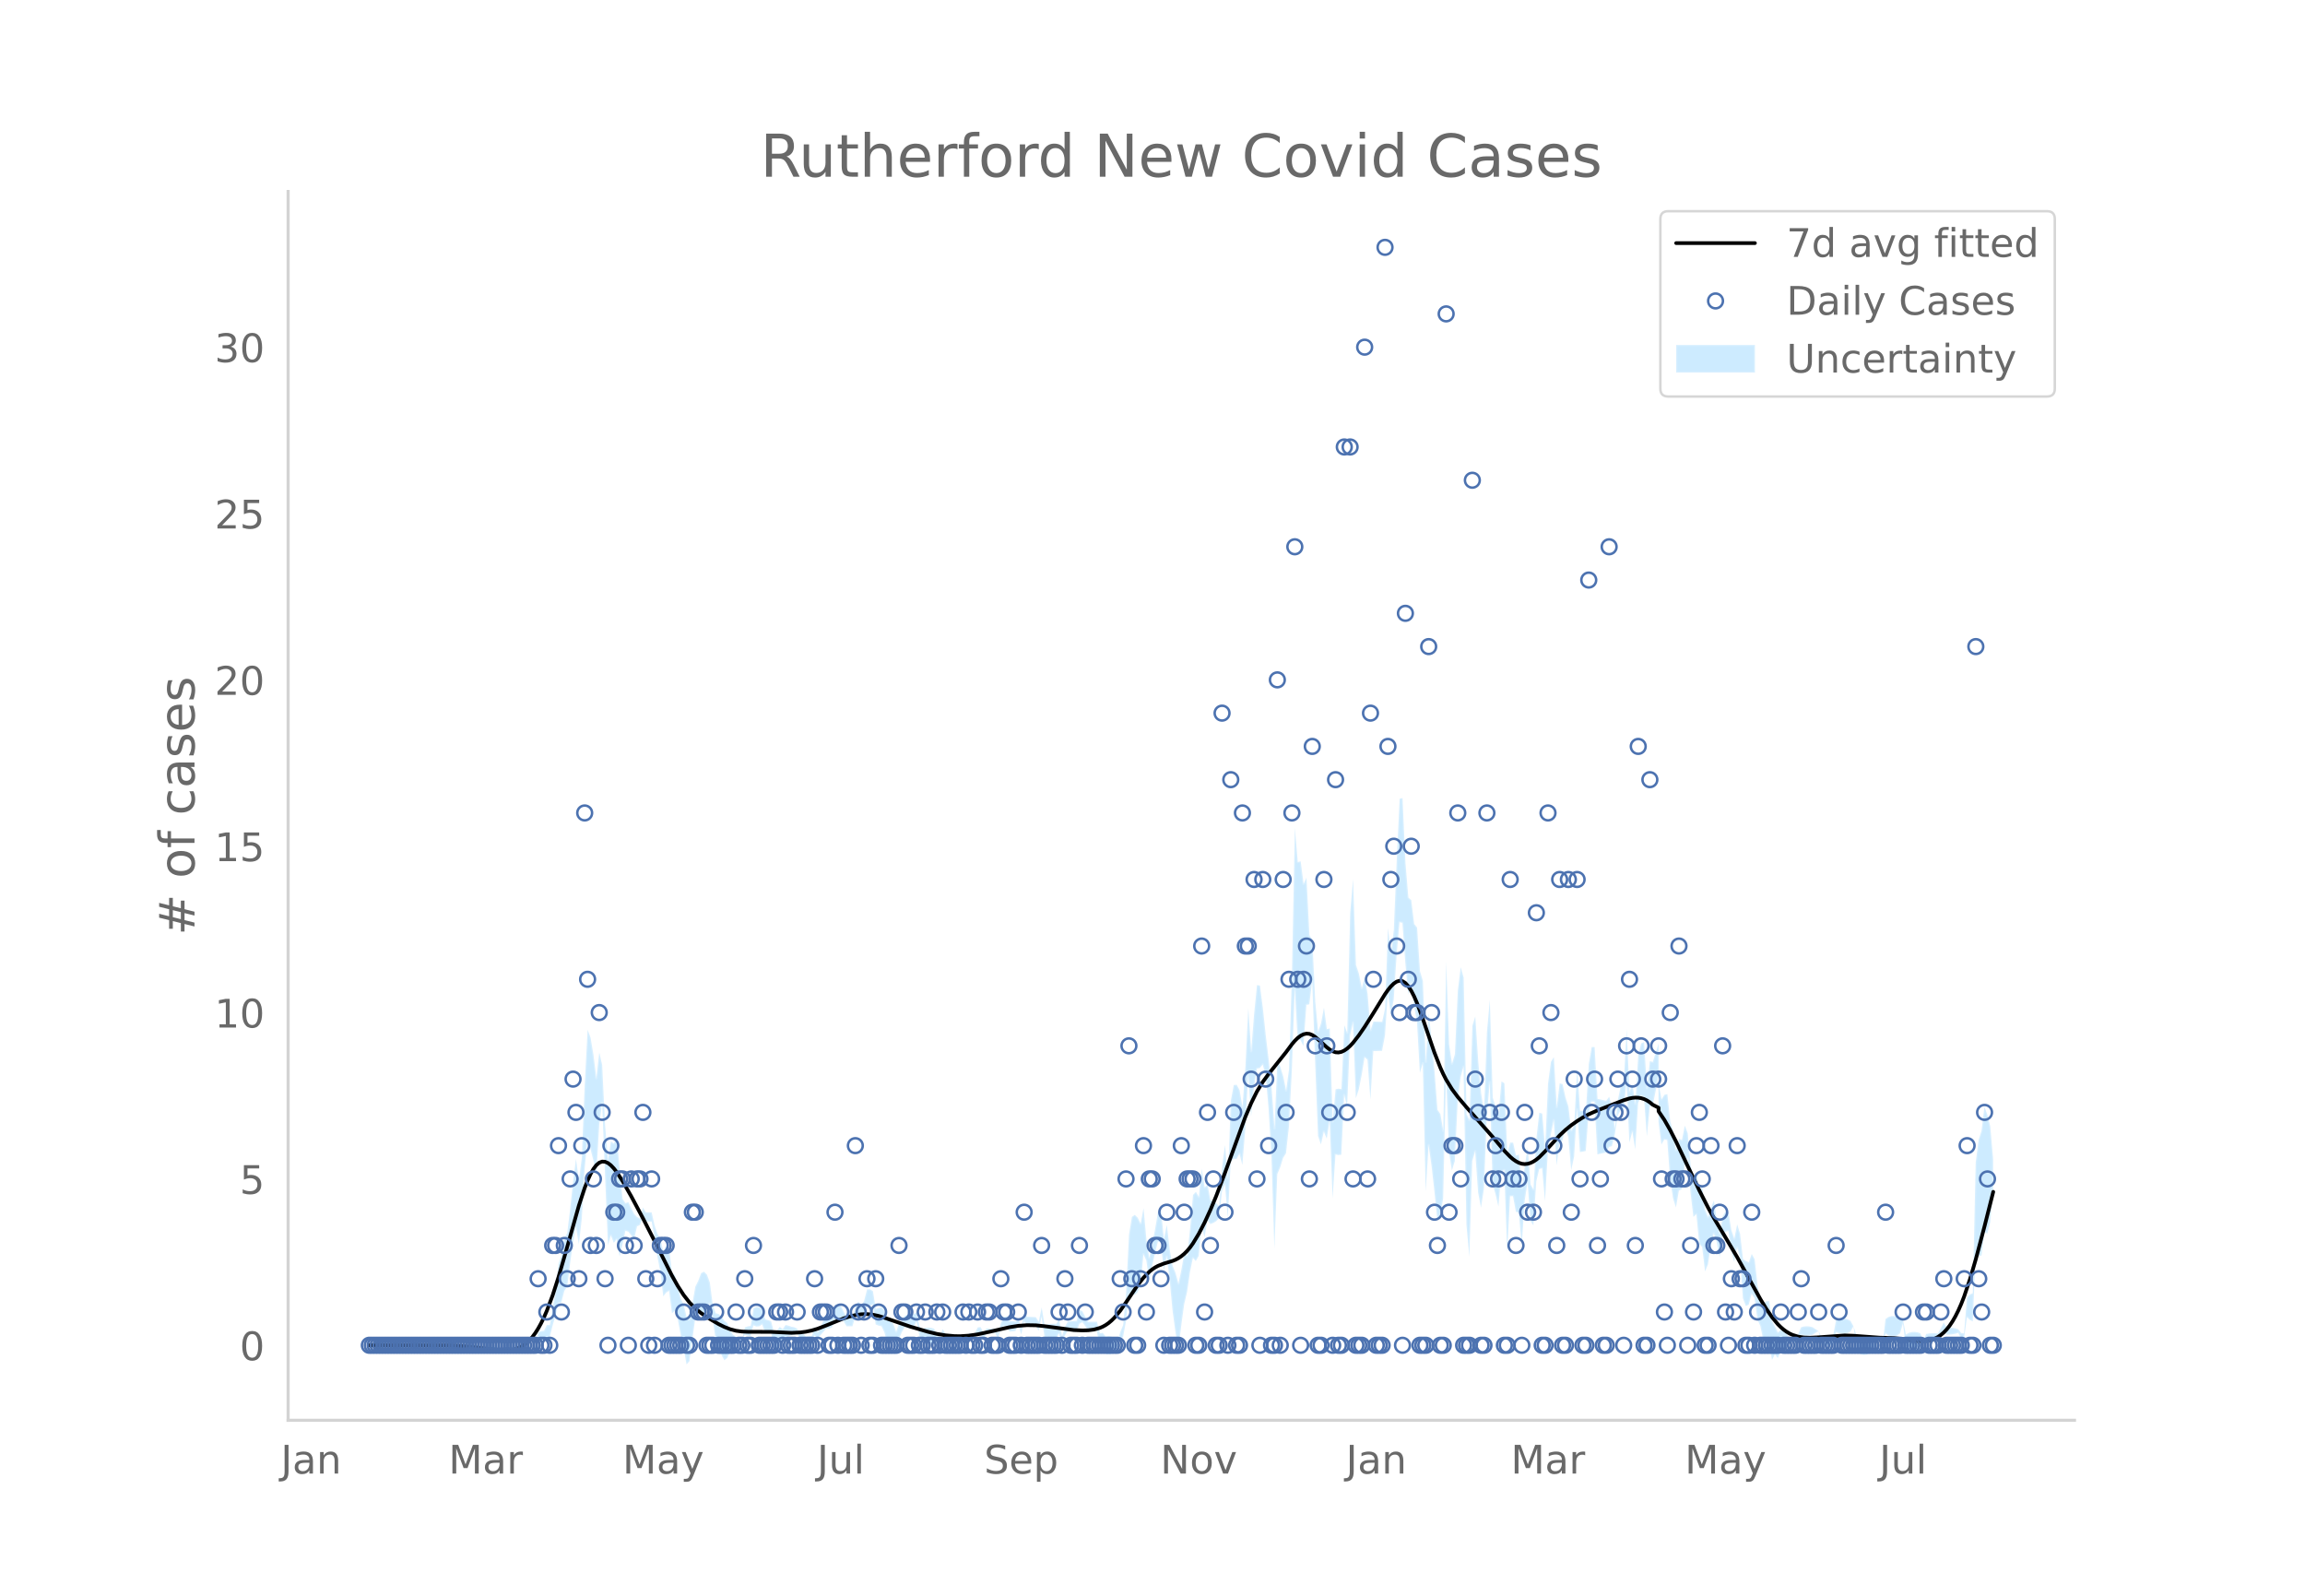 <svg height="864" viewBox="0 0 936 648" width="1248" xmlns="http://www.w3.org/2000/svg" xmlns:xlink="http://www.w3.org/1999/xlink"><defs><style>*{stroke-linecap:butt;stroke-linejoin:round}</style></defs><g id="figure_1"><path d="M0 648h936V0H0z" style="fill:#fff" id="patch_1"/><g id="axes_1"><path d="M117 576.72h725.4V77.76H117z" style="fill:none" id="patch_2"/><g id="PolyCollection_1"><defs><path d="M151.155-101.726H217.336l1.182-2.401 1.182.425 1.182.18 1.182-1.575h1.181l1.182-4.71 1.182-4.13 1.182-4.778 1.182-.483 1.182-4.609 1.181-1.807 1.182-9.487 1.182-8.314 1.182-6.167 1.182 6.83 1.181-10.314 1.182-20.37 1.182-12.492 1.182 4.576 1.182 4.642 1.182 5.85 1.181-20.412 1.182-8.908 1.182 29.588 1.182 28.3 1.182-4.037 1.181 2.988 1.182-1.477 1.182 7.02 1.182-4.824 1.182-5.595 1.182.366 1.181 1.5 1.182 1.464 1.182-5.136 1.182-.552 1.182-3.308 1.181 1.93h2.364l1.182 6.362 1.182 8.025 1.182 5.922 1.181 10.05 1.182-1.51 1.182-.748 1.182 9.149 1.182-1.044 1.181 3.559 1.182 6.273 1.182 5.303 1.182 6.652 1.182-1.325 1.182-8.808 1.181-8.602 1.182-1.514 1.182-.679 1.182.594 1.182-1.211 1.181-3.177 1.182 6.394 1.182 8.153 1.182 3.552 1.182 2.797 1.182 2.154 1.181-.939 1.182-2.81 1.182-1.93 1.182-.826 1.182-.79 1.181-.729 1.182-2.401 1.182.425 1.182.18 1.182-4.356 1.182.475 1.181-.113 1.182-.765 1.182 3.59 1.182-.333 1.182-.429 1.181 7.226 1.182.474 1.182-2.305 1.182-.901 1.182-2.171 1.182-.308 1.181-.411 1.182-.218 1.182-.577 1.182 1.93h1.182l1.181 2.507 1.182.218h1.182l1.182-3.86 1.182 1.652 1.182-1.652 1.181-1.322 1.182-1.388h1.182l1.182-.542 1.182-3.082 1.181-.298 1.182-.406 1.182 1.441 1.182 1.93h2.364l1.181-3.86 1.182-1.515 1.182 1.93 1.182-1.578 1.182-3.136h1.181l1.182-.724 1.182 8.146 1.182.475 1.182.262 1.182 2.507 1.181 4.388 1.182-.39 1.182-1.657 1.182 4.54 1.182-4.335 1.181-2.708 1.182-1.93 1.182.352 1.182.19 1.182.061 1.182-3.042 1.181 5.79 1.182 2.79 1.182.456 1.182.164 1.182-.08 1.181-.349 1.182-2.157 1.182-.73 1.182-1.2 1.182 1.93h3.545l1.182 2.314 1.182.218 1.182-.3h1.181l1.182-1.93h2.364l1.182-1.503 1.182.117 1.181 1.686 1.182-2.23h1.182l1.182-.09 1.182-.212 1.181 2.142 1.182-3.47 1.182-1.426 1.182.352 1.182 1.89 1.182-.085 1.181-.133 1.182-2.828 1.182 4.287 1.182-5.366 1.182 1.93h1.181l1.182-.047 1.182-.1 1.182 2.03 1.182-5.79 1.182 8.229 1.181.352 1.182.19 1.182.061 1.182-.06 1.182-1.93 1.181 4.639 1.182-3.86 1.182-1.737 1.182.133 1.182.085 1.182.04 1.181-3.16 1.182-.7 1.182 1.578 1.182 1.93h3.545l1.182 6.902 1.182.147 1.182 2.334 1.182.197 1.181-.197 1.182-.674 1.182-1.883 1.182-3.283 1.182-1.03 1.181-6.34 1.182-10.958 1.182-.561 1.182.85 1.182-1.181 1.182-2.383 1.181-13.025 1.182 2.517 1.182 8.147 1.182-5.79 1.182-5.454 1.181-4.627 1.182.504 1.182 11.444 1.182-5.79 1.182 9.179 1.182 12.712 1.181 8.75 1.182 7.248 1.182-9.87 1.182-8.662 1.182-4.946 1.181-8.169 1.182-5.7 1.182 1.27 1.182-2.073 1.182-11.736 1.182 4.091 1.181-6.78 1.182 1.502 1.182-.462 1.182-.729 1.182-1.228 1.181-10.858 1.182-2.926 1.182 13.487 1.182-22.439 1.182-1.404 1.182.112 1.181-2.17 1.182 4.623 1.182-14.523 1.182-22.484 1.182 17.304 1.181-11.812 1.182-7.649 1.182-.21 1.182-1.424 1.182 4.375 1.182 13.354 1.181 19.643 1.182 37.315 1.182-30.154 1.182-2.785 1.182-3.835 1.181-1.883 1.182-10.74 1.182-22.716 1.182-33.543 1.182 20.808 1.182.257 1.181 2.428 1.182-16.763 1.182-.194 1.182-9.513 1.182 32.758 1.181 30.17 1.182 3.473 1.182-5.241 1.182 2.871 1.182-7.49 1.182 31.689 1.181-17.783 1.182.266 1.182-.159 1.182-24.289 1.182 4.63 1.181-28.587 1.182-5.46 1.182 30.77 1.182-3.53 1.182-5.895 1.182-7.205 1.181 1 1.182 16.176 1.182-19.69 1.182-.014 1.182-.03 1.181-.045 1.182-6.179 1.182-17.487 1.182 9.182 1.182-6.23 1.182-18.002 1.181-13.529 1.182.26 1.182 16.225 1.182 12.871 1.182-4.914 1.181 9.65 1.182 6.222 1.182 20.822 1.182-3.884 1.182 52.106 1.182-18.833 1.181 8.265 1.182 10.583 1.182 11.384 1.182-1.738 1.182-6.828 1.181-50.96 1.182 32.093 1.182 7.512 1.182-3.82 1.182-24.288 1.182-9.887 1.181-4.221 1.182 64.178 1.182 13.032 1.182-38.858 1.182-3.973 1.181 16.644 1.182 6.29 1.182-7.635 1.182-29.469 1.182-13.836 1.182 41.36 1.181 4.14 1.182 4.942 1.182-14.082 1.182-.715 1.182 33.177 1.181-22.524 1.182-.049 1.182 6.348 1.182.42 1.182 13.366 1.182-18.174 1.181-7.62 1.182 15.697 1.182 1.833 1.182-17.809 1.182-5.037 1.181-.378 1.182 13.317 1.182-20.411 1.182-6.62 1.182-5.793 1.182 18.328 1.181-9.695 1.182-.32 1.182-5.39 1.182 4.032 1.182 13.358 1.181-5.484 1.182-19.303 1.182 17.413 1.182-.128 1.182-.307 1.182-15.295 1.181-4.714h1.182l1.182 21.42 1.182-.246 1.182-.26 1.181-.275 1.182-2.23 1.182-.33 1.182-4.891 1.182-7.641 1.182-2.018 1.181.794 1.182-12.626 1.182 24.911 1.182-4.572 1.182 7.344 1.181-18.795 1.182-2.972 1.182.537 1.182 15.945 1.182-12.104 1.182-.343 2.363-11.708v18.227l1.182 9.225 1.182-2.027 1.182.241 1.181 15.98 1.182 7.684 1.182 3.684 1.182-6.833 1.182-.544 1.182-9.601 1.181-3.076 1.182 14.013 1.182 9.878 1.182-1.11 1.182 12.147 1.181 1.178 1.182 9.937 1.182-2.894 1.182-7.748 1.182-4.802 1.182 3.482 1.181 6.14 1.182-8.32 1.182-1.93 1.182-.36 1.182 8.248 1.181 4.273 1.182-5.808 1.182 3.86 1.182 16.755 1.182 3.145 1.182-.519 1.181-4.379 1.182 1.73 1.182 8.646 1.182 2.68 1.182 5.56 1.181.814 1.182.086 1.182 7.26 1.182-2.217 1.182 1.489 1.182-2.703 1.181-.42 1.182-.893 1.182-2.394h2.364l1.181-1.93 1.182-1.141 1.182.317 1.182.094 1.182-.094 1.182-.317 1.181-.79 1.182-.729 1.182 5.319 1.182.425 1.182.18h1.181l1.182-.18 1.182-5.255 1.182.406 1.182.27h1.182l1.181-.27 1.182-.637 1.182-2.188 1.182 7.979 1.182 3.084 1.181.494 1.182.091 1.182-.28 1.182-.76 1.182-2.158 1.182-.73h2.363l1.182-4.802 1.182.849 1.182.36h1.181l1.182-.36 1.182-.85 1.182-4.118 1.182 9.41 1.182.676 1.181.327 1.182.077 1.182-.156 1.182-.425 1.182-2.918 1.181-1.2 1.182.212 1.182.09h1.182l1.182-.09 1.182-1.758 1.181-1.525 1.182 1.93 1.182-.06 1.182-.127 1.182-.218 1.181-.384 1.182 2.314 1.182-.172 1.182-8.527 1.182 1.163 1.182.57 1.181-28.021 1.182 1.484 1.182-.189 1.182-9.528 1.182.628 1.181-4.669 1.182-13.429v-12.09l-1.182-13.429-1.181-4.668-1.182-3.232-1.182 9.772-1.182 3.671-1.182 9.205-1.181 53.038-1.182.57-1.182 1.163-1.182 14.634-1.182-.172-1.182-1.545-1.181-.385-1.182-.218-1.182-.127-1.182-.06-1.182-1.93-1.181 2.335-1.182 2.102-1.182-.09h-1.182l-1.182.09-1.182.213-1.181 2.66-1.182-2.919-1.182-.425-1.182-.155-1.182.077-1.181.326-1.182.676-1.182-6.03-1.182-.259-1.182-.849-1.182-.36h-1.181l-1.182.36-1.182.85-1.182 10.637h-2.363l-1.182-.73-1.182-2.157-1.182-.76-1.182-.281-1.182.091-1.181.494-1.182-.775-1.182-3.602-1.182-2.188-1.182-.637-1.181-.27h-1.182l-1.182.27-1.182.406-1.182 6.326-1.182-.18h-1.181l-1.182.18-1.182.424-1.182-2.401-1.182-.73-1.181-.788-1.182-.318-1.182-.094-1.182.094-1.182.318-1.182 2.719-1.181 1.93H726.7l-1.182-2.394-1.182-.895-1.181-.42-1.182 1.159-1.182-2.371-1.182-2.218-1.182-8.18-1.182.086-1.181.815-1.182-2.161-1.182-5.04-1.182-10.655-1.182-2.13-1.181 3.342-1.182-.52-1.182-.715-1.182-10.264-1.182-3.86-1.182 5.771-1.181-3.446-1.182-7.192-1.182-.36-1.182 1.93-1.182 7.12-1.181-5.44-1.182-8.1-1.182 2.919-1.182 3.832-1.182-2.894-1.182-9.362-1.181 1.177-1.182-7.153-1.182 2.75-1.182-5.562-1.182-13.007-1.181-3.076-1.182 5.84-1.182-.545-1.182 4.747-1.182-7.896-1.182-3.896-1.181-11.04-1.182.24-1.182 1.833-1.182-6.215v-16.513l-2.363 7.593-1.182-.344-1.182 11.057-1.182-18.796-1.182.537-1.182 4.749-1.181 19.804-1.182-8.096-1.182 3.148-1.182-25.269-1.182 22.115-1.181.794-1.182 5.702-1.182 11.659-1.182-8.751-1.182-4.19-1.182 1.63-1.181-.275-1.182-.26-1.182-.247-1.182-21.04h-1.182l-1.181 6.866-1.182 19.446-1.182-.307-1.182-.128-1.182-17.328-1.182 23.157-1.181 2.237-1.182-9.803-1.182-3.687-1.182-5.39-1.182-.32-1.181 9.604-1.182-20.272-1.182 1.927-1.182 8.821-1.182 25.91-1.182-13.705-1.181-.378-1.182 10.403-1.182 20.792-1.182-2.027-1.182-15.183-1.181 7.82-1.182 8.846-1.182-13.654-1.182.42-1.182-5.232-1.182-.05-1.181 4.497-1.182-28.583-1.182-.716-1.182 12.939-1.182-2.778-1.181-3.58-1.182-39.701-1.182 13.184-1.182 32.292-1.182-7.635-1.182-13.01-1.181-18.097-1.182 3.747-1.182 38.343-1.182-2.409-1.182-55.482-1.181-4.221-1.182 9.412-1.182 25.893-1.182 3.9-1.182-7.927-1.182-33.528-1.181 68.7-1.182-6.827-1.182-1.738-1.182-15.637-1.182-12.576-1.181-11.036-1.182 19.767-1.182-32.814-1.182-3.884-1.182-17.778-1.182-1.499-1.181-9.65-1.182-1.054-1.182-14.15-1.182-26.235-1.182.26-1.181 25.071-1.182 28.32-1.182 9.21-1.182-10.119-1.182 32.693-1.182 5.402-1.181-.045-1.182-.03-1.182-.015-1.182 3.471-1.182-14.703-1.181-6.721-1.182 4.375-1.182-5.895-1.182-3.53-1.182-34.851-1.182 13.84-1.181 48.614-1.182-3.09-1.182 25.891-1.182-.159-1.182.266-1.181 13.098-1.182-37.792-1.182.23-1.182-8.709-1.182 6.34-1.182 3.473-1.181-12.291-1.182-25.143-1.182-1.793-1.182-23.354-1.182 2.537-1.181-9.152-1.182.258-1.182-13.933-1.182 59.097-1.182 39.046-1.182 8.56-1.181-5.744-1.182-3.835-1.182-2.784-1.182 27.746-1.182-16.725-1.181-11.238-1.182-9.806-1.182-11.065-1.182-9.144-1.182-.21-1.182 11.651-1.181 15.208-1.182-17.436-1.182 23.836-1.182 16.358-1.182-6.958-1.181-2.17-1.182.112-1.182 6.317-1.182 31.6-1.182-13.532-1.182 8.654-1.181 16.162-1.182-1.228-1.182-.73-1.182-.461-1.182-6.218-1.181.94-1.182-7.489-1.182 11.424-1.182-2.073-1.182 1.27-1.182 13.6-1.181 11.132-1.182-1.086-1.182 6.778-1.182 5.57-1.182-4.333-1.181-2.83-1.182-6.587-1.182-10.122-1.182 5.79-1.182-11.716-1.182.505-1.181 6.952-1.182 6.127-1.182 5.79-1.182-7.293-1.182-12.924-1.181 6.276-1.182-2.383-1.182-1.181-1.182.85-1.182 7.159-1.182 23.782-1.181 12.96-1.182 2.83-1.182 4.437-1.182-1.883-1.182-.673-1.181-.198-1.182.198-1.182-1.527-1.182.147-1.182-4.678h-3.545l-1.182-1.93-1.182-2.282-1.182-.7-1.181 4.56-1.182.04-1.182.085-1.182.133-1.182 2.124-1.182 3.86-1.181-6.941-1.182 1.93-1.182-.061-1.182.06-1.182.191-1.181.352-1.182-7.21-1.182 5.79-1.182-1.832-1.182-.099-1.182-.048h-1.181l-1.182-1.93-1.182 6.215-1.182-3.433-1.182 1.032-1.181-.133-1.182-.085-1.182-1.97-1.182.352-1.182 2.434-1.182 4.25-1.181-1.717-1.182-.213-1.182-.09h-1.182l-1.182 1.63-1.181-2.174-1.182.117-1.182 2.357h-2.364l-1.182 1.93h-1.181l-1.182-.3-1.182.218-1.182-1.545h-3.545l-1.182-1.93-1.182 2.659-1.182-.73-1.182-2.157-1.181-.348-1.182-.081-1.182.164-1.182.455-1.182-1.069-1.181-5.79-1.182.818-1.182.06-1.182.191-1.182.352-1.182 1.93-1.181 1.152-1.182 3.385-1.182-3.18-1.182-1.657-1.182-.39-1.181-3.332-1.182-1.353-1.182.262-1.182.475-1.182-7.294-1.182-.725h-1.181l-1.182 4.585-1.182 2.282-1.182-1.93-1.182 2.345-1.181 3.86h-2.364l-1.182-1.93-1.182-2.42-1.182-.405-1.181-.298-1.182 4.638-1.182-.542h-1.182l-1.182 2.472-1.181 2.539-1.182 2.207-1.182-2.207-1.182 3.86h-1.182l-1.182.218-1.181-1.354h-1.182l-1.182-1.93-1.182-.576-1.182-.218-1.181-.411-1.182-.309-1.182 1.69-1.182-.902-1.182 1.555-1.182.475-1.181-4.355-1.182-.429-1.182-.333-1.182-4.13-1.182-.765-1.181-.113-1.182.475-1.182 7.225-1.182.18-1.182.424-1.182 5.32-1.181-.73-1.182-.79L297.7-106l-1.182-1.93-1.182-2.81-1.181-.94-1.182-1.705-1.182-1.063-1.182-.308-1.182-3.427-1.182-9.046-1.181-3.177-1.182-1.211-1.182.594-1.182 3.18-1.182 2.347-1.181 6.838-1.182 6.633-1.182-1.326-1.182-4.928-1.182-2.417-1.182-5.307-1.181-4.161-1.182-1.044-1.182-10.15-1.182-.75-1.182 2.35-1.181-5.389-1.182-1.798-1.182-3.556-1.182-5.218h-2.364l-1.181-1.93-1.182 4.412-1.182-.552-1.182-1.275-1.182-2.397-1.181-2.36-1.182.367-1.182-1.736-1.182-12.543-1.182-12.28-1.182 2.382-1.181-.872-1.182 7.543-1.182-14.16-1.182-24.453-1.182-5.047-1.181 10.468-1.182-9.59-1.182-6.939-1.182-3.144-1.182 22.248-1.182 29.81-1.181 8.986-1.182-8.61-1.182 9.275-1.182 10.986-1.182 9.812-1.181 2.053-1.182 6.971-1.182 3.378-1.182 10.663-1.182 7.45-1.182 6.869h-1.181l-1.182 2.286-1.182.18-1.182.424-1.182 5.32H151.155z" id="m59d18b9abe" style="stroke:#fff;stroke-opacity:.2"/></defs><g clip-path="url(#pfbedcb2b12)"><use style="fill:#089fff;fill-opacity:.2;stroke:#fff;stroke-opacity:.2" xlink:href="#m59d18b9abe" y="648"/></g></g><path clip-path="url(#pfbedcb2b12)" d="m149.973 546.274 33.09.06 4.728.277 4.727.47 11.818 1.344 2.364-.089 2.364-.433 1.181-.393 1.182-.538 1.182-.702 1.182-.889 1.182-1.099 1.182-1.332 1.181-1.587 1.182-1.854 1.182-2.13 1.182-2.414 1.182-2.71 2.363-6.3 2.364-7.335 2.364-8.136 5.909-20.907 2.363-7.192 1.182-3.041 1.182-2.577 1.182-2.078 1.182-1.554 1.181-1.005 1.182-.445 1.182.069 1.182.52 1.182.913 1.181 1.244 1.182 1.514 2.364 3.63 3.545 6.216 4.728 8.868 4.727 9.263 7.09 14.11 2.364 4.188 2.364 3.647 2.364 3.025 2.363 2.41 2.364 1.906 3.545 2.366 3.546 2.083 2.364 1.172 2.363.928 2.364.62 2.363.32 2.364.1 9.455.04 8.272.387 3.546-.157 2.363-.304 2.364-.491 2.364-.697 3.545-1.356 7.091-2.873 2.364-.743 2.363-.565 2.364-.35 2.364-.08 2.363.239 2.364.515 2.364.73 10.636 3.65 7.09 2.068 3.546.84 3.546.587 3.545.315 2.364.038 3.545-.227 3.546-.525 4.727-1.019 8.273-1.892 3.545-.555 3.546-.265 3.545.062 3.546.352 11.818 1.57 3.545.151 2.364-.057 2.363-.293 2.364-.655 1.182-.509 1.182-.653 1.182-.816 1.181-.993 1.182-1.168 2.364-2.831 2.363-3.387 4.728-7.039 2.363-2.997 2.364-2.42 1.182-.958 1.182-.794 1.181-.648 2.364-.928 3.546-1.07 1.181-.48 1.182-.626 1.182-.793 1.182-.979 1.182-1.183 1.181-1.404 1.182-1.638 2.364-3.896 2.364-4.568 2.363-5.133 2.364-5.669 3.545-9.376 8.273-22.724 2.364-5.581 2.363-4.777 2.364-3.868 2.364-3.213 7.09-8.879 2.364-3.178 1.182-1.402 1.182-1.17 1.182-.9 1.181-.599 1.182-.267 1.182.094 1.182.466 1.182.766 2.363 2.063 2.364 2.164 1.182.91 1.182.7 1.181.418 1.182.08 1.182-.246 1.182-.543 1.182-.813 1.181-1.053 1.182-1.266 2.364-3.024 2.364-3.445 3.545-5.6 4.727-7.69 1.182-1.677 1.182-1.455 1.182-1.165 1.182-.8 1.181-.357 1.182.168 1.182.75 1.182 1.31 1.182 1.823 1.181 2.292 1.182 2.717 2.364 6.43 4.727 13.746 2.364 6.006 1.182 2.613 1.181 2.307 2.364 3.85 2.364 3.169 3.545 4.191 10.637 12.04 4.727 5.62 2.363 2.44 1.182 1.007 1.182.827 1.182.62 1.182.388 1.182.135 1.181-.113 1.182-.347 1.182-.571 1.182-.782 1.182-.975 2.363-2.374 5.91-6.473 2.363-2.23 2.364-1.917 2.363-1.672 2.364-1.483 2.364-1.287 3.545-1.577 10.636-4.13 2.364-.718 1.182-.226 1.182-.11 1.181.029 1.182.185 1.182.363 1.182.558 1.182.765 1.182.983 2.363 1.213v1.446l2.364 3.51 2.363 4.16 2.364 4.61 4.727 9.92 4.728 9.923 3.545 6.95 2.364 4.257 4.727 7.895 4.727 7.987 4.728 8.571 4.727 8.53 2.363 3.885 2.364 3.43 2.364 2.86 1.182 1.18 1.181 1.016 1.182.855 1.182.701 1.182.556 2.363.736 2.364.346 2.364.08 3.545-.17 10.637-.758 3.545.126 10.636.78 5.91.189 3.545.384 5.909.798 2.364.06 2.363-.294 1.182-.324 1.182-.467 1.182-.63 1.182-.813 1.181-1.017 1.182-1.242 1.182-1.49 1.182-1.761 1.182-2.05 1.181-2.358 1.182-2.678 1.182-3.013 2.364-7.015 2.363-8.08 3.546-13.39 3.545-14.024h0" style="fill:none;stroke:#000;stroke-linecap:round;stroke-width:1.5" id="line2d_1"/><g id="line2d_2"><defs><path d="M0 3a3 3 0 1 0 0-6 3 3 0 0 0 0 6z" id="m604ee7e0ba" style="stroke:#4c72b0"/></defs><g clip-path="url(#pfbedcb2b12)"><use style="fill-opacity:0;stroke:#4c72b0" x="149.973" xlink:href="#m604ee7e0ba" y="546.274"/><use style="fill-opacity:0;stroke:#4c72b0" x="151.155" xlink:href="#m604ee7e0ba" y="546.274"/><use style="fill-opacity:0;stroke:#4c72b0" x="152.336" xlink:href="#m604ee7e0ba" y="546.274"/><use style="fill-opacity:0;stroke:#4c72b0" x="153.518" xlink:href="#m604ee7e0ba" y="546.274"/><use style="fill-opacity:0;stroke:#4c72b0" x="154.7" xlink:href="#m604ee7e0ba" y="546.274"/><use style="fill-opacity:0;stroke:#4c72b0" x="155.882" xlink:href="#m604ee7e0ba" y="546.274"/><use style="fill-opacity:0;stroke:#4c72b0" x="157.064" xlink:href="#m604ee7e0ba" y="546.274"/><use style="fill-opacity:0;stroke:#4c72b0" x="158.245" xlink:href="#m604ee7e0ba" y="546.274"/><use style="fill-opacity:0;stroke:#4c72b0" x="159.427" xlink:href="#m604ee7e0ba" y="546.274"/><use style="fill-opacity:0;stroke:#4c72b0" x="160.609" xlink:href="#m604ee7e0ba" y="546.274"/><use style="fill-opacity:0;stroke:#4c72b0" x="161.791" xlink:href="#m604ee7e0ba" y="546.274"/><use style="fill-opacity:0;stroke:#4c72b0" x="162.973" xlink:href="#m604ee7e0ba" y="546.274"/><use style="fill-opacity:0;stroke:#4c72b0" x="164.155" xlink:href="#m604ee7e0ba" y="546.274"/><use style="fill-opacity:0;stroke:#4c72b0" x="165.336" xlink:href="#m604ee7e0ba" y="546.274"/><use style="fill-opacity:0;stroke:#4c72b0" x="166.518" xlink:href="#m604ee7e0ba" y="546.274"/><use style="fill-opacity:0;stroke:#4c72b0" x="167.7" xlink:href="#m604ee7e0ba" y="546.274"/><use style="fill-opacity:0;stroke:#4c72b0" x="168.882" xlink:href="#m604ee7e0ba" y="546.274"/><use style="fill-opacity:0;stroke:#4c72b0" x="170.064" xlink:href="#m604ee7e0ba" y="546.274"/><use style="fill-opacity:0;stroke:#4c72b0" x="171.245" xlink:href="#m604ee7e0ba" y="546.274"/><use style="fill-opacity:0;stroke:#4c72b0" x="172.427" xlink:href="#m604ee7e0ba" y="546.274"/><use style="fill-opacity:0;stroke:#4c72b0" x="173.609" xlink:href="#m604ee7e0ba" y="546.274"/><use style="fill-opacity:0;stroke:#4c72b0" x="174.791" xlink:href="#m604ee7e0ba" y="546.274"/><use style="fill-opacity:0;stroke:#4c72b0" x="175.973" xlink:href="#m604ee7e0ba" y="546.274"/><use style="fill-opacity:0;stroke:#4c72b0" x="177.155" xlink:href="#m604ee7e0ba" y="546.274"/><use style="fill-opacity:0;stroke:#4c72b0" x="178.336" xlink:href="#m604ee7e0ba" y="546.274"/><use style="fill-opacity:0;stroke:#4c72b0" x="179.518" xlink:href="#m604ee7e0ba" y="546.274"/><use style="fill-opacity:0;stroke:#4c72b0" x="180.7" xlink:href="#m604ee7e0ba" y="546.274"/><use style="fill-opacity:0;stroke:#4c72b0" x="181.882" xlink:href="#m604ee7e0ba" y="546.274"/><use style="fill-opacity:0;stroke:#4c72b0" x="183.064" xlink:href="#m604ee7e0ba" y="546.274"/><use style="fill-opacity:0;stroke:#4c72b0" x="184.245" xlink:href="#m604ee7e0ba" y="546.274"/><use style="fill-opacity:0;stroke:#4c72b0" x="185.427" xlink:href="#m604ee7e0ba" y="546.274"/><use style="fill-opacity:0;stroke:#4c72b0" x="186.609" xlink:href="#m604ee7e0ba" y="546.274"/><use style="fill-opacity:0;stroke:#4c72b0" x="187.791" xlink:href="#m604ee7e0ba" y="546.274"/><use style="fill-opacity:0;stroke:#4c72b0" x="188.973" xlink:href="#m604ee7e0ba" y="546.274"/><use style="fill-opacity:0;stroke:#4c72b0" x="190.155" xlink:href="#m604ee7e0ba" y="546.274"/><use style="fill-opacity:0;stroke:#4c72b0" x="191.336" xlink:href="#m604ee7e0ba" y="546.274"/><use style="fill-opacity:0;stroke:#4c72b0" x="192.518" xlink:href="#m604ee7e0ba" y="546.274"/><use style="fill-opacity:0;stroke:#4c72b0" x="193.7" xlink:href="#m604ee7e0ba" y="546.274"/><use style="fill-opacity:0;stroke:#4c72b0" x="194.882" xlink:href="#m604ee7e0ba" y="546.274"/><use style="fill-opacity:0;stroke:#4c72b0" x="196.064" xlink:href="#m604ee7e0ba" y="546.274"/><use style="fill-opacity:0;stroke:#4c72b0" x="197.245" xlink:href="#m604ee7e0ba" y="546.274"/><use style="fill-opacity:0;stroke:#4c72b0" x="198.427" xlink:href="#m604ee7e0ba" y="546.274"/><use style="fill-opacity:0;stroke:#4c72b0" x="199.609" xlink:href="#m604ee7e0ba" y="546.274"/><use style="fill-opacity:0;stroke:#4c72b0" x="200.791" xlink:href="#m604ee7e0ba" y="546.274"/><use style="fill-opacity:0;stroke:#4c72b0" x="201.973" xlink:href="#m604ee7e0ba" y="546.274"/><use style="fill-opacity:0;stroke:#4c72b0" x="203.155" xlink:href="#m604ee7e0ba" y="546.274"/><use style="fill-opacity:0;stroke:#4c72b0" x="204.336" xlink:href="#m604ee7e0ba" y="546.274"/><use style="fill-opacity:0;stroke:#4c72b0" x="205.518" xlink:href="#m604ee7e0ba" y="546.274"/><use style="fill-opacity:0;stroke:#4c72b0" x="206.7" xlink:href="#m604ee7e0ba" y="546.274"/><use style="fill-opacity:0;stroke:#4c72b0" x="207.882" xlink:href="#m604ee7e0ba" y="546.274"/><use style="fill-opacity:0;stroke:#4c72b0" x="209.064" xlink:href="#m604ee7e0ba" y="546.274"/><use style="fill-opacity:0;stroke:#4c72b0" x="210.245" xlink:href="#m604ee7e0ba" y="546.274"/><use style="fill-opacity:0;stroke:#4c72b0" x="211.427" xlink:href="#m604ee7e0ba" y="546.274"/><use style="fill-opacity:0;stroke:#4c72b0" x="212.609" xlink:href="#m604ee7e0ba" y="546.274"/><use style="fill-opacity:0;stroke:#4c72b0" x="213.791" xlink:href="#m604ee7e0ba" y="546.274"/><use style="fill-opacity:0;stroke:#4c72b0" x="214.973" xlink:href="#m604ee7e0ba" y="546.274"/><use style="fill-opacity:0;stroke:#4c72b0" x="216.155" xlink:href="#m604ee7e0ba" y="546.274"/><use style="fill-opacity:0;stroke:#4c72b0" x="217.336" xlink:href="#m604ee7e0ba" y="546.274"/><use style="fill-opacity:0;stroke:#4c72b0" x="218.518" xlink:href="#m604ee7e0ba" y="519.254"/><use style="fill-opacity:0;stroke:#4c72b0" x="219.7" xlink:href="#m604ee7e0ba" y="546.274"/><use style="fill-opacity:0;stroke:#4c72b0" x="220.882" xlink:href="#m604ee7e0ba" y="546.274"/><use style="fill-opacity:0;stroke:#4c72b0" x="222.064" xlink:href="#m604ee7e0ba" y="532.764"/><use style="fill-opacity:0;stroke:#4c72b0" x="223.245" xlink:href="#m604ee7e0ba" y="546.274"/><use style="fill-opacity:0;stroke:#4c72b0" x="224.427" xlink:href="#m604ee7e0ba" y="505.744"/><use style="fill-opacity:0;stroke:#4c72b0" x="225.609" xlink:href="#m604ee7e0ba" y="505.744"/><use style="fill-opacity:0;stroke:#4c72b0" x="226.791" xlink:href="#m604ee7e0ba" y="465.213"/><use style="fill-opacity:0;stroke:#4c72b0" x="227.973" xlink:href="#m604ee7e0ba" y="532.764"/><use style="fill-opacity:0;stroke:#4c72b0" x="229.155" xlink:href="#m604ee7e0ba" y="505.744"/><use style="fill-opacity:0;stroke:#4c72b0" x="230.336" xlink:href="#m604ee7e0ba" y="519.254"/><use style="fill-opacity:0;stroke:#4c72b0" x="231.518" xlink:href="#m604ee7e0ba" y="478.723"/><use style="fill-opacity:0;stroke:#4c72b0" x="232.7" xlink:href="#m604ee7e0ba" y="438.193"/><use style="fill-opacity:0;stroke:#4c72b0" x="233.882" xlink:href="#m604ee7e0ba" y="451.703"/><use style="fill-opacity:0;stroke:#4c72b0" x="235.064" xlink:href="#m604ee7e0ba" y="519.254"/><use style="fill-opacity:0;stroke:#4c72b0" x="236.245" xlink:href="#m604ee7e0ba" y="465.213"/><use style="fill-opacity:0;stroke:#4c72b0" x="237.427" xlink:href="#m604ee7e0ba" y="330.112"/><use style="fill-opacity:0;stroke:#4c72b0" x="238.609" xlink:href="#m604ee7e0ba" y="397.663"/><use style="fill-opacity:0;stroke:#4c72b0" x="239.791" xlink:href="#m604ee7e0ba" y="505.744"/><use style="fill-opacity:0;stroke:#4c72b0" x="240.973" xlink:href="#m604ee7e0ba" y="478.723"/><use style="fill-opacity:0;stroke:#4c72b0" x="242.155" xlink:href="#m604ee7e0ba" y="505.744"/><use style="fill-opacity:0;stroke:#4c72b0" x="243.336" xlink:href="#m604ee7e0ba" y="411.173"/><use style="fill-opacity:0;stroke:#4c72b0" x="244.518" xlink:href="#m604ee7e0ba" y="451.703"/><use style="fill-opacity:0;stroke:#4c72b0" x="245.7" xlink:href="#m604ee7e0ba" y="519.254"/><use style="fill-opacity:0;stroke:#4c72b0" x="246.882" xlink:href="#m604ee7e0ba" y="546.274"/><use style="fill-opacity:0;stroke:#4c72b0" x="248.064" xlink:href="#m604ee7e0ba" y="465.213"/><use style="fill-opacity:0;stroke:#4c72b0" x="249.245" xlink:href="#m604ee7e0ba" y="492.234"/><use style="fill-opacity:0;stroke:#4c72b0" x="250.427" xlink:href="#m604ee7e0ba" y="492.234"/><use style="fill-opacity:0;stroke:#4c72b0" x="251.609" xlink:href="#m604ee7e0ba" y="478.723"/><use style="fill-opacity:0;stroke:#4c72b0" x="252.791" xlink:href="#m604ee7e0ba" y="478.723"/><use style="fill-opacity:0;stroke:#4c72b0" x="253.973" xlink:href="#m604ee7e0ba" y="505.744"/><use style="fill-opacity:0;stroke:#4c72b0" x="255.155" xlink:href="#m604ee7e0ba" y="546.274"/><use style="fill-opacity:0;stroke:#4c72b0" x="256.336" xlink:href="#m604ee7e0ba" y="478.723"/><use style="fill-opacity:0;stroke:#4c72b0" x="257.518" xlink:href="#m604ee7e0ba" y="505.744"/><use style="fill-opacity:0;stroke:#4c72b0" x="258.7" xlink:href="#m604ee7e0ba" y="478.723"/><use style="fill-opacity:0;stroke:#4c72b0" x="259.882" xlink:href="#m604ee7e0ba" y="478.723"/><use style="fill-opacity:0;stroke:#4c72b0" x="261.064" xlink:href="#m604ee7e0ba" y="451.703"/><use style="fill-opacity:0;stroke:#4c72b0" x="262.245" xlink:href="#m604ee7e0ba" y="519.254"/><use style="fill-opacity:0;stroke:#4c72b0" x="263.427" xlink:href="#m604ee7e0ba" y="546.274"/><use style="fill-opacity:0;stroke:#4c72b0" x="264.609" xlink:href="#m604ee7e0ba" y="478.723"/><use style="fill-opacity:0;stroke:#4c72b0" x="265.791" xlink:href="#m604ee7e0ba" y="546.274"/><use style="fill-opacity:0;stroke:#4c72b0" x="266.973" xlink:href="#m604ee7e0ba" y="519.254"/><use style="fill-opacity:0;stroke:#4c72b0" x="268.155" xlink:href="#m604ee7e0ba" y="505.744"/><use style="fill-opacity:0;stroke:#4c72b0" x="269.336" xlink:href="#m604ee7e0ba" y="505.744"/><use style="fill-opacity:0;stroke:#4c72b0" x="270.518" xlink:href="#m604ee7e0ba" y="505.744"/><use style="fill-opacity:0;stroke:#4c72b0" x="271.7" xlink:href="#m604ee7e0ba" y="546.274"/><use style="fill-opacity:0;stroke:#4c72b0" x="272.882" xlink:href="#m604ee7e0ba" y="546.274"/><use style="fill-opacity:0;stroke:#4c72b0" x="274.064" xlink:href="#m604ee7e0ba" y="546.274"/><use style="fill-opacity:0;stroke:#4c72b0" x="275.245" xlink:href="#m604ee7e0ba" y="546.274"/><use style="fill-opacity:0;stroke:#4c72b0" x="276.427" xlink:href="#m604ee7e0ba" y="546.274"/><use style="fill-opacity:0;stroke:#4c72b0" x="277.609" xlink:href="#m604ee7e0ba" y="532.764"/><use style="fill-opacity:0;stroke:#4c72b0" x="278.791" xlink:href="#m604ee7e0ba" y="546.274"/><use style="fill-opacity:0;stroke:#4c72b0" x="279.973" xlink:href="#m604ee7e0ba" y="546.274"/><use style="fill-opacity:0;stroke:#4c72b0" x="281.155" xlink:href="#m604ee7e0ba" y="492.234"/><use style="fill-opacity:0;stroke:#4c72b0" x="282.336" xlink:href="#m604ee7e0ba" y="492.234"/><use style="fill-opacity:0;stroke:#4c72b0" x="283.518" xlink:href="#m604ee7e0ba" y="532.764"/><use style="fill-opacity:0;stroke:#4c72b0" x="284.7" xlink:href="#m604ee7e0ba" y="532.764"/><use style="fill-opacity:0;stroke:#4c72b0" x="285.882" xlink:href="#m604ee7e0ba" y="532.764"/><use style="fill-opacity:0;stroke:#4c72b0" x="287.064" xlink:href="#m604ee7e0ba" y="546.274"/><use style="fill-opacity:0;stroke:#4c72b0" x="288.245" xlink:href="#m604ee7e0ba" y="546.274"/><use style="fill-opacity:0;stroke:#4c72b0" x="289.427" xlink:href="#m604ee7e0ba" y="546.274"/><use style="fill-opacity:0;stroke:#4c72b0" x="290.609" xlink:href="#m604ee7e0ba" y="532.764"/><use style="fill-opacity:0;stroke:#4c72b0" x="291.791" xlink:href="#m604ee7e0ba" y="546.274"/><use style="fill-opacity:0;stroke:#4c72b0" x="292.973" xlink:href="#m604ee7e0ba" y="546.274"/><use style="fill-opacity:0;stroke:#4c72b0" x="294.155" xlink:href="#m604ee7e0ba" y="546.274"/><use style="fill-opacity:0;stroke:#4c72b0" x="295.336" xlink:href="#m604ee7e0ba" y="546.274"/><use style="fill-opacity:0;stroke:#4c72b0" x="296.518" xlink:href="#m604ee7e0ba" y="546.274"/><use style="fill-opacity:0;stroke:#4c72b0" x="297.7" xlink:href="#m604ee7e0ba" y="546.274"/><use style="fill-opacity:0;stroke:#4c72b0" x="298.882" xlink:href="#m604ee7e0ba" y="532.764"/><use style="fill-opacity:0;stroke:#4c72b0" x="300.064" xlink:href="#m604ee7e0ba" y="546.274"/><use style="fill-opacity:0;stroke:#4c72b0" x="301.245" xlink:href="#m604ee7e0ba" y="546.274"/><use style="fill-opacity:0;stroke:#4c72b0" x="302.427" xlink:href="#m604ee7e0ba" y="519.254"/><use style="fill-opacity:0;stroke:#4c72b0" x="303.609" xlink:href="#m604ee7e0ba" y="546.274"/><use style="fill-opacity:0;stroke:#4c72b0" x="304.791" xlink:href="#m604ee7e0ba" y="546.274"/><use style="fill-opacity:0;stroke:#4c72b0" x="305.973" xlink:href="#m604ee7e0ba" y="505.744"/><use style="fill-opacity:0;stroke:#4c72b0" x="307.155" xlink:href="#m604ee7e0ba" y="532.764"/><use style="fill-opacity:0;stroke:#4c72b0" x="308.336" xlink:href="#m604ee7e0ba" y="546.274"/><use style="fill-opacity:0;stroke:#4c72b0" x="309.518" xlink:href="#m604ee7e0ba" y="546.274"/><use style="fill-opacity:0;stroke:#4c72b0" x="310.7" xlink:href="#m604ee7e0ba" y="546.274"/><use style="fill-opacity:0;stroke:#4c72b0" x="311.882" xlink:href="#m604ee7e0ba" y="546.274"/><use style="fill-opacity:0;stroke:#4c72b0" x="313.064" xlink:href="#m604ee7e0ba" y="546.274"/><use style="fill-opacity:0;stroke:#4c72b0" x="314.245" xlink:href="#m604ee7e0ba" y="546.274"/><use style="fill-opacity:0;stroke:#4c72b0" x="315.427" xlink:href="#m604ee7e0ba" y="532.764"/><use style="fill-opacity:0;stroke:#4c72b0" x="316.609" xlink:href="#m604ee7e0ba" y="532.764"/><use style="fill-opacity:0;stroke:#4c72b0" x="317.791" xlink:href="#m604ee7e0ba" y="546.274"/><use style="fill-opacity:0;stroke:#4c72b0" x="318.973" xlink:href="#m604ee7e0ba" y="532.764"/><use style="fill-opacity:0;stroke:#4c72b0" x="320.155" xlink:href="#m604ee7e0ba" y="546.274"/><use style="fill-opacity:0;stroke:#4c72b0" x="321.336" xlink:href="#m604ee7e0ba" y="546.274"/><use style="fill-opacity:0;stroke:#4c72b0" x="322.518" xlink:href="#m604ee7e0ba" y="546.274"/><use style="fill-opacity:0;stroke:#4c72b0" x="323.7" xlink:href="#m604ee7e0ba" y="532.764"/><use style="fill-opacity:0;stroke:#4c72b0" x="324.882" xlink:href="#m604ee7e0ba" y="546.274"/><use style="fill-opacity:0;stroke:#4c72b0" x="326.064" xlink:href="#m604ee7e0ba" y="546.274"/><use style="fill-opacity:0;stroke:#4c72b0" x="327.245" xlink:href="#m604ee7e0ba" y="546.274"/><use style="fill-opacity:0;stroke:#4c72b0" x="328.427" xlink:href="#m604ee7e0ba" y="546.274"/><use style="fill-opacity:0;stroke:#4c72b0" x="329.609" xlink:href="#m604ee7e0ba" y="546.274"/><use style="fill-opacity:0;stroke:#4c72b0" x="330.791" xlink:href="#m604ee7e0ba" y="519.254"/><use style="fill-opacity:0;stroke:#4c72b0" x="331.973" xlink:href="#m604ee7e0ba" y="546.274"/><use style="fill-opacity:0;stroke:#4c72b0" x="333.155" xlink:href="#m604ee7e0ba" y="532.764"/><use style="fill-opacity:0;stroke:#4c72b0" x="334.336" xlink:href="#m604ee7e0ba" y="532.764"/><use style="fill-opacity:0;stroke:#4c72b0" x="335.518" xlink:href="#m604ee7e0ba" y="532.764"/><use style="fill-opacity:0;stroke:#4c72b0" x="336.7" xlink:href="#m604ee7e0ba" y="546.274"/><use style="fill-opacity:0;stroke:#4c72b0" x="337.882" xlink:href="#m604ee7e0ba" y="546.274"/><use style="fill-opacity:0;stroke:#4c72b0" x="339.064" xlink:href="#m604ee7e0ba" y="492.234"/><use style="fill-opacity:0;stroke:#4c72b0" x="340.245" xlink:href="#m604ee7e0ba" y="546.274"/><use style="fill-opacity:0;stroke:#4c72b0" x="341.427" xlink:href="#m604ee7e0ba" y="532.764"/><use style="fill-opacity:0;stroke:#4c72b0" x="342.609" xlink:href="#m604ee7e0ba" y="546.274"/><use style="fill-opacity:0;stroke:#4c72b0" x="343.791" xlink:href="#m604ee7e0ba" y="546.274"/><use style="fill-opacity:0;stroke:#4c72b0" x="344.973" xlink:href="#m604ee7e0ba" y="546.274"/><use style="fill-opacity:0;stroke:#4c72b0" x="346.155" xlink:href="#m604ee7e0ba" y="546.274"/><use style="fill-opacity:0;stroke:#4c72b0" x="347.336" xlink:href="#m604ee7e0ba" y="465.213"/><use style="fill-opacity:0;stroke:#4c72b0" x="348.518" xlink:href="#m604ee7e0ba" y="532.764"/><use style="fill-opacity:0;stroke:#4c72b0" x="349.7" xlink:href="#m604ee7e0ba" y="546.274"/><use style="fill-opacity:0;stroke:#4c72b0" x="350.882" xlink:href="#m604ee7e0ba" y="532.764"/><use style="fill-opacity:0;stroke:#4c72b0" x="352.064" xlink:href="#m604ee7e0ba" y="519.254"/><use style="fill-opacity:0;stroke:#4c72b0" x="353.245" xlink:href="#m604ee7e0ba" y="546.274"/><use style="fill-opacity:0;stroke:#4c72b0" x="354.427" xlink:href="#m604ee7e0ba" y="546.274"/><use style="fill-opacity:0;stroke:#4c72b0" x="355.609" xlink:href="#m604ee7e0ba" y="519.254"/><use style="fill-opacity:0;stroke:#4c72b0" x="356.791" xlink:href="#m604ee7e0ba" y="532.764"/><use style="fill-opacity:0;stroke:#4c72b0" x="357.973" xlink:href="#m604ee7e0ba" y="546.274"/><use style="fill-opacity:0;stroke:#4c72b0" x="359.155" xlink:href="#m604ee7e0ba" y="546.274"/><use style="fill-opacity:0;stroke:#4c72b0" x="360.336" xlink:href="#m604ee7e0ba" y="546.274"/><use style="fill-opacity:0;stroke:#4c72b0" x="361.518" xlink:href="#m604ee7e0ba" y="546.274"/><use style="fill-opacity:0;stroke:#4c72b0" x="362.7" xlink:href="#m604ee7e0ba" y="546.274"/><use style="fill-opacity:0;stroke:#4c72b0" x="363.882" xlink:href="#m604ee7e0ba" y="546.274"/><use style="fill-opacity:0;stroke:#4c72b0" x="365.064" xlink:href="#m604ee7e0ba" y="505.744"/><use style="fill-opacity:0;stroke:#4c72b0" x="366.245" xlink:href="#m604ee7e0ba" y="532.764"/><use style="fill-opacity:0;stroke:#4c72b0" x="367.427" xlink:href="#m604ee7e0ba" y="532.764"/><use style="fill-opacity:0;stroke:#4c72b0" x="368.609" xlink:href="#m604ee7e0ba" y="546.274"/><use style="fill-opacity:0;stroke:#4c72b0" x="369.791" xlink:href="#m604ee7e0ba" y="546.274"/><use style="fill-opacity:0;stroke:#4c72b0" x="370.973" xlink:href="#m604ee7e0ba" y="546.274"/><use style="fill-opacity:0;stroke:#4c72b0" x="372.155" xlink:href="#m604ee7e0ba" y="532.764"/><use style="fill-opacity:0;stroke:#4c72b0" x="373.336" xlink:href="#m604ee7e0ba" y="546.274"/><use style="fill-opacity:0;stroke:#4c72b0" x="374.518" xlink:href="#m604ee7e0ba" y="546.274"/><use style="fill-opacity:0;stroke:#4c72b0" x="375.7" xlink:href="#m604ee7e0ba" y="532.764"/><use style="fill-opacity:0;stroke:#4c72b0" x="376.882" xlink:href="#m604ee7e0ba" y="546.274"/><use style="fill-opacity:0;stroke:#4c72b0" x="378.064" xlink:href="#m604ee7e0ba" y="546.274"/><use style="fill-opacity:0;stroke:#4c72b0" x="379.245" xlink:href="#m604ee7e0ba" y="546.274"/><use style="fill-opacity:0;stroke:#4c72b0" x="380.427" xlink:href="#m604ee7e0ba" y="532.764"/><use style="fill-opacity:0;stroke:#4c72b0" x="381.609" xlink:href="#m604ee7e0ba" y="546.274"/><use style="fill-opacity:0;stroke:#4c72b0" x="382.791" xlink:href="#m604ee7e0ba" y="532.764"/><use style="fill-opacity:0;stroke:#4c72b0" x="383.973" xlink:href="#m604ee7e0ba" y="546.274"/><use style="fill-opacity:0;stroke:#4c72b0" x="385.155" xlink:href="#m604ee7e0ba" y="546.274"/><use style="fill-opacity:0;stroke:#4c72b0" x="386.336" xlink:href="#m604ee7e0ba" y="546.274"/><use style="fill-opacity:0;stroke:#4c72b0" x="387.518" xlink:href="#m604ee7e0ba" y="546.274"/><use style="fill-opacity:0;stroke:#4c72b0" x="388.7" xlink:href="#m604ee7e0ba" y="546.274"/><use style="fill-opacity:0;stroke:#4c72b0" x="389.882" xlink:href="#m604ee7e0ba" y="546.274"/><use style="fill-opacity:0;stroke:#4c72b0" x="391.064" xlink:href="#m604ee7e0ba" y="532.764"/><use style="fill-opacity:0;stroke:#4c72b0" x="392.245" xlink:href="#m604ee7e0ba" y="546.274"/><use style="fill-opacity:0;stroke:#4c72b0" x="393.427" xlink:href="#m604ee7e0ba" y="532.764"/><use style="fill-opacity:0;stroke:#4c72b0" x="394.609" xlink:href="#m604ee7e0ba" y="546.274"/><use style="fill-opacity:0;stroke:#4c72b0" x="395.791" xlink:href="#m604ee7e0ba" y="546.274"/><use style="fill-opacity:0;stroke:#4c72b0" x="396.973" xlink:href="#m604ee7e0ba" y="532.764"/><use style="fill-opacity:0;stroke:#4c72b0" x="398.155" xlink:href="#m604ee7e0ba" y="546.274"/><use style="fill-opacity:0;stroke:#4c72b0" x="399.336" xlink:href="#m604ee7e0ba" y="546.274"/><use style="fill-opacity:0;stroke:#4c72b0" x="400.518" xlink:href="#m604ee7e0ba" y="532.764"/><use style="fill-opacity:0;stroke:#4c72b0" x="401.7" xlink:href="#m604ee7e0ba" y="532.764"/><use style="fill-opacity:0;stroke:#4c72b0" x="402.882" xlink:href="#m604ee7e0ba" y="546.274"/><use style="fill-opacity:0;stroke:#4c72b0" x="404.064" xlink:href="#m604ee7e0ba" y="546.274"/><use style="fill-opacity:0;stroke:#4c72b0" x="405.245" xlink:href="#m604ee7e0ba" y="546.274"/><use style="fill-opacity:0;stroke:#4c72b0" x="406.427" xlink:href="#m604ee7e0ba" y="519.254"/><use style="fill-opacity:0;stroke:#4c72b0" x="407.609" xlink:href="#m604ee7e0ba" y="532.764"/><use style="fill-opacity:0;stroke:#4c72b0" x="408.791" xlink:href="#m604ee7e0ba" y="532.764"/><use style="fill-opacity:0;stroke:#4c72b0" x="409.973" xlink:href="#m604ee7e0ba" y="546.274"/><use style="fill-opacity:0;stroke:#4c72b0" x="411.155" xlink:href="#m604ee7e0ba" y="546.274"/><use style="fill-opacity:0;stroke:#4c72b0" x="412.336" xlink:href="#m604ee7e0ba" y="546.274"/><use style="fill-opacity:0;stroke:#4c72b0" x="413.518" xlink:href="#m604ee7e0ba" y="532.764"/><use style="fill-opacity:0;stroke:#4c72b0" x="414.7" xlink:href="#m604ee7e0ba" y="546.274"/><use style="fill-opacity:0;stroke:#4c72b0" x="415.882" xlink:href="#m604ee7e0ba" y="492.234"/><use style="fill-opacity:0;stroke:#4c72b0" x="417.064" xlink:href="#m604ee7e0ba" y="546.274"/><use style="fill-opacity:0;stroke:#4c72b0" x="418.245" xlink:href="#m604ee7e0ba" y="546.274"/><use style="fill-opacity:0;stroke:#4c72b0" x="419.427" xlink:href="#m604ee7e0ba" y="546.274"/><use style="fill-opacity:0;stroke:#4c72b0" x="420.609" xlink:href="#m604ee7e0ba" y="546.274"/><use style="fill-opacity:0;stroke:#4c72b0" x="421.791" xlink:href="#m604ee7e0ba" y="546.274"/><use style="fill-opacity:0;stroke:#4c72b0" x="422.973" xlink:href="#m604ee7e0ba" y="505.744"/><use style="fill-opacity:0;stroke:#4c72b0" x="424.155" xlink:href="#m604ee7e0ba" y="546.274"/><use style="fill-opacity:0;stroke:#4c72b0" x="425.336" xlink:href="#m604ee7e0ba" y="546.274"/><use style="fill-opacity:0;stroke:#4c72b0" x="426.518" xlink:href="#m604ee7e0ba" y="546.274"/><use style="fill-opacity:0;stroke:#4c72b0" x="427.7" xlink:href="#m604ee7e0ba" y="546.274"/><use style="fill-opacity:0;stroke:#4c72b0" x="428.882" xlink:href="#m604ee7e0ba" y="546.274"/><use style="fill-opacity:0;stroke:#4c72b0" x="430.064" xlink:href="#m604ee7e0ba" y="532.764"/><use style="fill-opacity:0;stroke:#4c72b0" x="431.245" xlink:href="#m604ee7e0ba" y="546.274"/><use style="fill-opacity:0;stroke:#4c72b0" x="432.427" xlink:href="#m604ee7e0ba" y="519.254"/><use style="fill-opacity:0;stroke:#4c72b0" x="433.609" xlink:href="#m604ee7e0ba" y="532.764"/><use style="fill-opacity:0;stroke:#4c72b0" x="434.791" xlink:href="#m604ee7e0ba" y="546.274"/><use style="fill-opacity:0;stroke:#4c72b0" x="435.973" xlink:href="#m604ee7e0ba" y="546.274"/><use style="fill-opacity:0;stroke:#4c72b0" x="437.155" xlink:href="#m604ee7e0ba" y="546.274"/><use style="fill-opacity:0;stroke:#4c72b0" x="438.336" xlink:href="#m604ee7e0ba" y="505.744"/><use style="fill-opacity:0;stroke:#4c72b0" x="439.518" xlink:href="#m604ee7e0ba" y="546.274"/><use style="fill-opacity:0;stroke:#4c72b0" x="440.7" xlink:href="#m604ee7e0ba" y="532.764"/><use style="fill-opacity:0;stroke:#4c72b0" x="441.882" xlink:href="#m604ee7e0ba" y="546.274"/><use style="fill-opacity:0;stroke:#4c72b0" x="443.064" xlink:href="#m604ee7e0ba" y="546.274"/><use style="fill-opacity:0;stroke:#4c72b0" x="444.245" xlink:href="#m604ee7e0ba" y="546.274"/><use style="fill-opacity:0;stroke:#4c72b0" x="445.427" xlink:href="#m604ee7e0ba" y="546.274"/><use style="fill-opacity:0;stroke:#4c72b0" x="446.609" xlink:href="#m604ee7e0ba" y="546.274"/><use style="fill-opacity:0;stroke:#4c72b0" x="447.791" xlink:href="#m604ee7e0ba" y="546.274"/><use style="fill-opacity:0;stroke:#4c72b0" x="448.973" xlink:href="#m604ee7e0ba" y="546.274"/><use style="fill-opacity:0;stroke:#4c72b0" x="450.155" xlink:href="#m604ee7e0ba" y="546.274"/><use style="fill-opacity:0;stroke:#4c72b0" x="451.336" xlink:href="#m604ee7e0ba" y="546.274"/><use style="fill-opacity:0;stroke:#4c72b0" x="452.518" xlink:href="#m604ee7e0ba" y="546.274"/><use style="fill-opacity:0;stroke:#4c72b0" x="453.7" xlink:href="#m604ee7e0ba" y="546.274"/><use style="fill-opacity:0;stroke:#4c72b0" x="454.882" xlink:href="#m604ee7e0ba" y="519.254"/><use style="fill-opacity:0;stroke:#4c72b0" x="456.064" xlink:href="#m604ee7e0ba" y="532.764"/><use style="fill-opacity:0;stroke:#4c72b0" x="457.245" xlink:href="#m604ee7e0ba" y="478.723"/><use style="fill-opacity:0;stroke:#4c72b0" x="458.427" xlink:href="#m604ee7e0ba" y="424.683"/><use style="fill-opacity:0;stroke:#4c72b0" x="459.609" xlink:href="#m604ee7e0ba" y="519.254"/><use style="fill-opacity:0;stroke:#4c72b0" x="460.791" xlink:href="#m604ee7e0ba" y="546.274"/><use style="fill-opacity:0;stroke:#4c72b0" x="461.973" xlink:href="#m604ee7e0ba" y="546.274"/><use style="fill-opacity:0;stroke:#4c72b0" x="463.155" xlink:href="#m604ee7e0ba" y="519.254"/><use style="fill-opacity:0;stroke:#4c72b0" x="464.336" xlink:href="#m604ee7e0ba" y="465.213"/><use style="fill-opacity:0;stroke:#4c72b0" x="465.518" xlink:href="#m604ee7e0ba" y="532.764"/><use style="fill-opacity:0;stroke:#4c72b0" x="466.7" xlink:href="#m604ee7e0ba" y="478.723"/><use style="fill-opacity:0;stroke:#4c72b0" x="467.882" xlink:href="#m604ee7e0ba" y="478.723"/><use style="fill-opacity:0;stroke:#4c72b0" x="469.064" xlink:href="#m604ee7e0ba" y="505.744"/><use style="fill-opacity:0;stroke:#4c72b0" x="470.245" xlink:href="#m604ee7e0ba" y="505.744"/><use style="fill-opacity:0;stroke:#4c72b0" x="471.427" xlink:href="#m604ee7e0ba" y="519.254"/><use style="fill-opacity:0;stroke:#4c72b0" x="472.609" xlink:href="#m604ee7e0ba" y="546.274"/><use style="fill-opacity:0;stroke:#4c72b0" x="473.791" xlink:href="#m604ee7e0ba" y="492.234"/><use style="fill-opacity:0;stroke:#4c72b0" x="474.973" xlink:href="#m604ee7e0ba" y="546.274"/><use style="fill-opacity:0;stroke:#4c72b0" x="476.155" xlink:href="#m604ee7e0ba" y="546.274"/><use style="fill-opacity:0;stroke:#4c72b0" x="477.336" xlink:href="#m604ee7e0ba" y="546.274"/><use style="fill-opacity:0;stroke:#4c72b0" x="478.518" xlink:href="#m604ee7e0ba" y="546.274"/><use style="fill-opacity:0;stroke:#4c72b0" x="479.7" xlink:href="#m604ee7e0ba" y="465.213"/><use style="fill-opacity:0;stroke:#4c72b0" x="480.882" xlink:href="#m604ee7e0ba" y="492.234"/><use style="fill-opacity:0;stroke:#4c72b0" x="482.064" xlink:href="#m604ee7e0ba" y="478.723"/><use style="fill-opacity:0;stroke:#4c72b0" x="483.245" xlink:href="#m604ee7e0ba" y="478.723"/><use style="fill-opacity:0;stroke:#4c72b0" x="484.427" xlink:href="#m604ee7e0ba" y="478.723"/><use style="fill-opacity:0;stroke:#4c72b0" x="485.609" xlink:href="#m604ee7e0ba" y="546.274"/><use style="fill-opacity:0;stroke:#4c72b0" x="486.791" xlink:href="#m604ee7e0ba" y="546.274"/><use style="fill-opacity:0;stroke:#4c72b0" x="487.973" xlink:href="#m604ee7e0ba" y="384.153"/><use style="fill-opacity:0;stroke:#4c72b0" x="489.155" xlink:href="#m604ee7e0ba" y="532.764"/><use style="fill-opacity:0;stroke:#4c72b0" x="490.336" xlink:href="#m604ee7e0ba" y="451.703"/><use style="fill-opacity:0;stroke:#4c72b0" x="491.518" xlink:href="#m604ee7e0ba" y="505.744"/><use style="fill-opacity:0;stroke:#4c72b0" x="492.7" xlink:href="#m604ee7e0ba" y="478.723"/><use style="fill-opacity:0;stroke:#4c72b0" x="493.882" xlink:href="#m604ee7e0ba" y="546.274"/><use style="fill-opacity:0;stroke:#4c72b0" x="495.064" xlink:href="#m604ee7e0ba" y="546.274"/><use style="fill-opacity:0;stroke:#4c72b0" x="496.245" xlink:href="#m604ee7e0ba" y="289.582"/><use style="fill-opacity:0;stroke:#4c72b0" x="497.427" xlink:href="#m604ee7e0ba" y="492.234"/><use style="fill-opacity:0;stroke:#4c72b0" x="498.609" xlink:href="#m604ee7e0ba" y="546.274"/><use style="fill-opacity:0;stroke:#4c72b0" x="499.791" xlink:href="#m604ee7e0ba" y="316.602"/><use style="fill-opacity:0;stroke:#4c72b0" x="500.973" xlink:href="#m604ee7e0ba" y="451.703"/><use style="fill-opacity:0;stroke:#4c72b0" x="502.155" xlink:href="#m604ee7e0ba" y="546.274"/><use style="fill-opacity:0;stroke:#4c72b0" x="503.336" xlink:href="#m604ee7e0ba" y="546.274"/><use style="fill-opacity:0;stroke:#4c72b0" x="504.518" xlink:href="#m604ee7e0ba" y="330.112"/><use style="fill-opacity:0;stroke:#4c72b0" x="505.7" xlink:href="#m604ee7e0ba" y="384.153"/><use style="fill-opacity:0;stroke:#4c72b0" x="506.882" xlink:href="#m604ee7e0ba" y="384.153"/><use style="fill-opacity:0;stroke:#4c72b0" x="508.064" xlink:href="#m604ee7e0ba" y="438.193"/><use style="fill-opacity:0;stroke:#4c72b0" x="509.245" xlink:href="#m604ee7e0ba" y="357.132"/><use style="fill-opacity:0;stroke:#4c72b0" x="510.427" xlink:href="#m604ee7e0ba" y="478.723"/><use style="fill-opacity:0;stroke:#4c72b0" x="511.609" xlink:href="#m604ee7e0ba" y="546.274"/><use style="fill-opacity:0;stroke:#4c72b0" x="512.791" xlink:href="#m604ee7e0ba" y="357.132"/><use style="fill-opacity:0;stroke:#4c72b0" x="513.973" xlink:href="#m604ee7e0ba" y="438.193"/><use style="fill-opacity:0;stroke:#4c72b0" x="515.155" xlink:href="#m604ee7e0ba" y="465.213"/><use style="fill-opacity:0;stroke:#4c72b0" x="516.336" xlink:href="#m604ee7e0ba" y="546.274"/><use style="fill-opacity:0;stroke:#4c72b0" x="517.518" xlink:href="#m604ee7e0ba" y="546.274"/><use style="fill-opacity:0;stroke:#4c72b0" x="518.7" xlink:href="#m604ee7e0ba" y="276.072"/><use style="fill-opacity:0;stroke:#4c72b0" x="519.882" xlink:href="#m604ee7e0ba" y="546.274"/><use style="fill-opacity:0;stroke:#4c72b0" x="521.064" xlink:href="#m604ee7e0ba" y="357.132"/><use style="fill-opacity:0;stroke:#4c72b0" x="522.245" xlink:href="#m604ee7e0ba" y="451.703"/><use style="fill-opacity:0;stroke:#4c72b0" x="523.427" xlink:href="#m604ee7e0ba" y="397.663"/><use style="fill-opacity:0;stroke:#4c72b0" x="524.609" xlink:href="#m604ee7e0ba" y="330.112"/><use style="fill-opacity:0;stroke:#4c72b0" x="525.791" xlink:href="#m604ee7e0ba" y="222.031"/><use style="fill-opacity:0;stroke:#4c72b0" x="526.973" xlink:href="#m604ee7e0ba" y="397.663"/><use style="fill-opacity:0;stroke:#4c72b0" x="528.155" xlink:href="#m604ee7e0ba" y="546.274"/><use style="fill-opacity:0;stroke:#4c72b0" x="529.336" xlink:href="#m604ee7e0ba" y="397.663"/><use style="fill-opacity:0;stroke:#4c72b0" x="530.518" xlink:href="#m604ee7e0ba" y="384.153"/><use style="fill-opacity:0;stroke:#4c72b0" x="531.7" xlink:href="#m604ee7e0ba" y="478.723"/><use style="fill-opacity:0;stroke:#4c72b0" x="532.882" xlink:href="#m604ee7e0ba" y="303.092"/><use style="fill-opacity:0;stroke:#4c72b0" x="534.064" xlink:href="#m604ee7e0ba" y="424.683"/><use style="fill-opacity:0;stroke:#4c72b0" x="535.245" xlink:href="#m604ee7e0ba" y="546.274"/><use style="fill-opacity:0;stroke:#4c72b0" x="536.427" xlink:href="#m604ee7e0ba" y="546.274"/><use style="fill-opacity:0;stroke:#4c72b0" x="537.609" xlink:href="#m604ee7e0ba" y="357.132"/><use style="fill-opacity:0;stroke:#4c72b0" x="538.791" xlink:href="#m604ee7e0ba" y="424.683"/><use style="fill-opacity:0;stroke:#4c72b0" x="539.973" xlink:href="#m604ee7e0ba" y="451.703"/><use style="fill-opacity:0;stroke:#4c72b0" x="541.155" xlink:href="#m604ee7e0ba" y="546.274"/><use style="fill-opacity:0;stroke:#4c72b0" x="542.336" xlink:href="#m604ee7e0ba" y="316.602"/><use style="fill-opacity:0;stroke:#4c72b0" x="543.518" xlink:href="#m604ee7e0ba" y="546.274"/><use style="fill-opacity:0;stroke:#4c72b0" x="544.7" xlink:href="#m604ee7e0ba" y="546.274"/><use style="fill-opacity:0;stroke:#4c72b0" x="545.882" xlink:href="#m604ee7e0ba" y="181.501"/><use style="fill-opacity:0;stroke:#4c72b0" x="547.064" xlink:href="#m604ee7e0ba" y="451.703"/><use style="fill-opacity:0;stroke:#4c72b0" x="548.245" xlink:href="#m604ee7e0ba" y="181.501"/><use style="fill-opacity:0;stroke:#4c72b0" x="549.427" xlink:href="#m604ee7e0ba" y="478.723"/><use style="fill-opacity:0;stroke:#4c72b0" x="550.609" xlink:href="#m604ee7e0ba" y="546.274"/><use style="fill-opacity:0;stroke:#4c72b0" x="551.791" xlink:href="#m604ee7e0ba" y="546.274"/><use style="fill-opacity:0;stroke:#4c72b0" x="552.973" xlink:href="#m604ee7e0ba" y="546.274"/><use style="fill-opacity:0;stroke:#4c72b0" x="554.155" xlink:href="#m604ee7e0ba" y="140.97"/><use style="fill-opacity:0;stroke:#4c72b0" x="555.336" xlink:href="#m604ee7e0ba" y="478.723"/><use style="fill-opacity:0;stroke:#4c72b0" x="556.518" xlink:href="#m604ee7e0ba" y="289.582"/><use style="fill-opacity:0;stroke:#4c72b0" x="557.7" xlink:href="#m604ee7e0ba" y="397.663"/><use style="fill-opacity:0;stroke:#4c72b0" x="558.882" xlink:href="#m604ee7e0ba" y="546.274"/><use style="fill-opacity:0;stroke:#4c72b0" x="560.064" xlink:href="#m604ee7e0ba" y="546.274"/><use style="fill-opacity:0;stroke:#4c72b0" x="561.245" xlink:href="#m604ee7e0ba" y="546.274"/><use style="fill-opacity:0;stroke:#4c72b0" x="562.427" xlink:href="#m604ee7e0ba" y="100.44"/><use style="fill-opacity:0;stroke:#4c72b0" x="563.609" xlink:href="#m604ee7e0ba" y="303.092"/><use style="fill-opacity:0;stroke:#4c72b0" x="564.791" xlink:href="#m604ee7e0ba" y="357.132"/><use style="fill-opacity:0;stroke:#4c72b0" x="565.973" xlink:href="#m604ee7e0ba" y="343.622"/><use style="fill-opacity:0;stroke:#4c72b0" x="567.155" xlink:href="#m604ee7e0ba" y="384.153"/><use style="fill-opacity:0;stroke:#4c72b0" x="568.336" xlink:href="#m604ee7e0ba" y="411.173"/><use style="fill-opacity:0;stroke:#4c72b0" x="569.518" xlink:href="#m604ee7e0ba" y="546.274"/><use style="fill-opacity:0;stroke:#4c72b0" x="570.7" xlink:href="#m604ee7e0ba" y="249.051"/><use style="fill-opacity:0;stroke:#4c72b0" x="571.882" xlink:href="#m604ee7e0ba" y="397.663"/><use style="fill-opacity:0;stroke:#4c72b0" x="573.064" xlink:href="#m604ee7e0ba" y="343.622"/><use style="fill-opacity:0;stroke:#4c72b0" x="574.245" xlink:href="#m604ee7e0ba" y="411.173"/><use style="fill-opacity:0;stroke:#4c72b0" x="575.427" xlink:href="#m604ee7e0ba" y="411.173"/><use style="fill-opacity:0;stroke:#4c72b0" x="576.609" xlink:href="#m604ee7e0ba" y="546.274"/><use style="fill-opacity:0;stroke:#4c72b0" x="577.791" xlink:href="#m604ee7e0ba" y="546.274"/><use style="fill-opacity:0;stroke:#4c72b0" x="578.973" xlink:href="#m604ee7e0ba" y="546.274"/><use style="fill-opacity:0;stroke:#4c72b0" x="580.155" xlink:href="#m604ee7e0ba" y="262.561"/><use style="fill-opacity:0;stroke:#4c72b0" x="581.336" xlink:href="#m604ee7e0ba" y="411.173"/><use style="fill-opacity:0;stroke:#4c72b0" x="582.518" xlink:href="#m604ee7e0ba" y="492.234"/><use style="fill-opacity:0;stroke:#4c72b0" x="583.7" xlink:href="#m604ee7e0ba" y="505.744"/><use style="fill-opacity:0;stroke:#4c72b0" x="584.882" xlink:href="#m604ee7e0ba" y="546.274"/><use style="fill-opacity:0;stroke:#4c72b0" x="586.064" xlink:href="#m604ee7e0ba" y="546.274"/><use style="fill-opacity:0;stroke:#4c72b0" x="587.245" xlink:href="#m604ee7e0ba" y="127.46"/><use style="fill-opacity:0;stroke:#4c72b0" x="588.427" xlink:href="#m604ee7e0ba" y="492.234"/><use style="fill-opacity:0;stroke:#4c72b0" x="589.609" xlink:href="#m604ee7e0ba" y="465.213"/><use style="fill-opacity:0;stroke:#4c72b0" x="590.791" xlink:href="#m604ee7e0ba" y="465.213"/><use style="fill-opacity:0;stroke:#4c72b0" x="591.973" xlink:href="#m604ee7e0ba" y="330.112"/><use style="fill-opacity:0;stroke:#4c72b0" x="593.155" xlink:href="#m604ee7e0ba" y="478.723"/><use style="fill-opacity:0;stroke:#4c72b0" x="594.336" xlink:href="#m604ee7e0ba" y="546.274"/><use style="fill-opacity:0;stroke:#4c72b0" x="595.518" xlink:href="#m604ee7e0ba" y="546.274"/><use style="fill-opacity:0;stroke:#4c72b0" x="596.7" xlink:href="#m604ee7e0ba" y="546.274"/><use style="fill-opacity:0;stroke:#4c72b0" x="597.882" xlink:href="#m604ee7e0ba" y="195.011"/><use style="fill-opacity:0;stroke:#4c72b0" x="599.064" xlink:href="#m604ee7e0ba" y="438.193"/><use style="fill-opacity:0;stroke:#4c72b0" x="600.245" xlink:href="#m604ee7e0ba" y="451.703"/><use style="fill-opacity:0;stroke:#4c72b0" x="601.427" xlink:href="#m604ee7e0ba" y="546.274"/><use style="fill-opacity:0;stroke:#4c72b0" x="602.609" xlink:href="#m604ee7e0ba" y="546.274"/><use style="fill-opacity:0;stroke:#4c72b0" x="603.791" xlink:href="#m604ee7e0ba" y="330.112"/><use style="fill-opacity:0;stroke:#4c72b0" x="604.973" xlink:href="#m604ee7e0ba" y="451.703"/><use style="fill-opacity:0;stroke:#4c72b0" x="606.155" xlink:href="#m604ee7e0ba" y="478.723"/><use style="fill-opacity:0;stroke:#4c72b0" x="607.336" xlink:href="#m604ee7e0ba" y="465.213"/><use style="fill-opacity:0;stroke:#4c72b0" x="608.518" xlink:href="#m604ee7e0ba" y="478.723"/><use style="fill-opacity:0;stroke:#4c72b0" x="609.7" xlink:href="#m604ee7e0ba" y="451.703"/><use style="fill-opacity:0;stroke:#4c72b0" x="610.882" xlink:href="#m604ee7e0ba" y="546.274"/><use style="fill-opacity:0;stroke:#4c72b0" x="612.064" xlink:href="#m604ee7e0ba" y="546.274"/><use style="fill-opacity:0;stroke:#4c72b0" x="613.245" xlink:href="#m604ee7e0ba" y="357.132"/><use style="fill-opacity:0;stroke:#4c72b0" x="614.427" xlink:href="#m604ee7e0ba" y="478.723"/><use style="fill-opacity:0;stroke:#4c72b0" x="615.609" xlink:href="#m604ee7e0ba" y="505.744"/><use style="fill-opacity:0;stroke:#4c72b0" x="616.791" xlink:href="#m604ee7e0ba" y="478.723"/><use style="fill-opacity:0;stroke:#4c72b0" x="617.973" xlink:href="#m604ee7e0ba" y="546.274"/><use style="fill-opacity:0;stroke:#4c72b0" x="619.155" xlink:href="#m604ee7e0ba" y="451.703"/><use style="fill-opacity:0;stroke:#4c72b0" x="620.336" xlink:href="#m604ee7e0ba" y="492.234"/><use style="fill-opacity:0;stroke:#4c72b0" x="621.518" xlink:href="#m604ee7e0ba" y="465.213"/><use style="fill-opacity:0;stroke:#4c72b0" x="622.7" xlink:href="#m604ee7e0ba" y="492.234"/><use style="fill-opacity:0;stroke:#4c72b0" x="623.882" xlink:href="#m604ee7e0ba" y="370.642"/><use style="fill-opacity:0;stroke:#4c72b0" x="625.064" xlink:href="#m604ee7e0ba" y="424.683"/><use style="fill-opacity:0;stroke:#4c72b0" x="626.245" xlink:href="#m604ee7e0ba" y="546.274"/><use style="fill-opacity:0;stroke:#4c72b0" x="627.427" xlink:href="#m604ee7e0ba" y="546.274"/><use style="fill-opacity:0;stroke:#4c72b0" x="628.609" xlink:href="#m604ee7e0ba" y="330.112"/><use style="fill-opacity:0;stroke:#4c72b0" x="629.791" xlink:href="#m604ee7e0ba" y="411.173"/><use style="fill-opacity:0;stroke:#4c72b0" x="630.973" xlink:href="#m604ee7e0ba" y="465.213"/><use style="fill-opacity:0;stroke:#4c72b0" x="632.155" xlink:href="#m604ee7e0ba" y="505.744"/><use style="fill-opacity:0;stroke:#4c72b0" x="633.336" xlink:href="#m604ee7e0ba" y="357.132"/><use style="fill-opacity:0;stroke:#4c72b0" x="634.518" xlink:href="#m604ee7e0ba" y="546.274"/><use style="fill-opacity:0;stroke:#4c72b0" x="635.7" xlink:href="#m604ee7e0ba" y="546.274"/><use style="fill-opacity:0;stroke:#4c72b0" x="636.882" xlink:href="#m604ee7e0ba" y="357.132"/><use style="fill-opacity:0;stroke:#4c72b0" x="638.064" xlink:href="#m604ee7e0ba" y="492.234"/><use style="fill-opacity:0;stroke:#4c72b0" x="639.245" xlink:href="#m604ee7e0ba" y="438.193"/><use style="fill-opacity:0;stroke:#4c72b0" x="640.427" xlink:href="#m604ee7e0ba" y="357.132"/><use style="fill-opacity:0;stroke:#4c72b0" x="641.609" xlink:href="#m604ee7e0ba" y="478.723"/><use style="fill-opacity:0;stroke:#4c72b0" x="642.791" xlink:href="#m604ee7e0ba" y="546.274"/><use style="fill-opacity:0;stroke:#4c72b0" x="643.973" xlink:href="#m604ee7e0ba" y="546.274"/><use style="fill-opacity:0;stroke:#4c72b0" x="645.155" xlink:href="#m604ee7e0ba" y="235.541"/><use style="fill-opacity:0;stroke:#4c72b0" x="646.336" xlink:href="#m604ee7e0ba" y="451.703"/><use style="fill-opacity:0;stroke:#4c72b0" x="647.518" xlink:href="#m604ee7e0ba" y="438.193"/><use style="fill-opacity:0;stroke:#4c72b0" x="648.7" xlink:href="#m604ee7e0ba" y="505.744"/><use style="fill-opacity:0;stroke:#4c72b0" x="649.882" xlink:href="#m604ee7e0ba" y="478.723"/><use style="fill-opacity:0;stroke:#4c72b0" x="651.064" xlink:href="#m604ee7e0ba" y="546.274"/><use style="fill-opacity:0;stroke:#4c72b0" x="652.245" xlink:href="#m604ee7e0ba" y="546.274"/><use style="fill-opacity:0;stroke:#4c72b0" x="653.427" xlink:href="#m604ee7e0ba" y="222.031"/><use style="fill-opacity:0;stroke:#4c72b0" x="654.609" xlink:href="#m604ee7e0ba" y="465.213"/><use style="fill-opacity:0;stroke:#4c72b0" x="655.791" xlink:href="#m604ee7e0ba" y="451.703"/><use style="fill-opacity:0;stroke:#4c72b0" x="656.973" xlink:href="#m604ee7e0ba" y="438.193"/><use style="fill-opacity:0;stroke:#4c72b0" x="658.155" xlink:href="#m604ee7e0ba" y="451.703"/><use style="fill-opacity:0;stroke:#4c72b0" x="659.336" xlink:href="#m604ee7e0ba" y="546.274"/><use style="fill-opacity:0;stroke:#4c72b0" x="660.518" xlink:href="#m604ee7e0ba" y="424.683"/><use style="fill-opacity:0;stroke:#4c72b0" x="661.7" xlink:href="#m604ee7e0ba" y="397.663"/><use style="fill-opacity:0;stroke:#4c72b0" x="662.882" xlink:href="#m604ee7e0ba" y="438.193"/><use style="fill-opacity:0;stroke:#4c72b0" x="664.064" xlink:href="#m604ee7e0ba" y="505.744"/><use style="fill-opacity:0;stroke:#4c72b0" x="665.245" xlink:href="#m604ee7e0ba" y="303.092"/><use style="fill-opacity:0;stroke:#4c72b0" x="666.427" xlink:href="#m604ee7e0ba" y="424.683"/><use style="fill-opacity:0;stroke:#4c72b0" x="667.609" xlink:href="#m604ee7e0ba" y="546.274"/><use style="fill-opacity:0;stroke:#4c72b0" x="668.791" xlink:href="#m604ee7e0ba" y="546.274"/><use style="fill-opacity:0;stroke:#4c72b0" x="669.973" xlink:href="#m604ee7e0ba" y="316.602"/><use style="fill-opacity:0;stroke:#4c72b0" x="671.155" xlink:href="#m604ee7e0ba" y="438.193"/><use style="fill-opacity:0;stroke:#4c72b0" x="673.518" xlink:href="#m604ee7e0ba" y="438.193"/><use style="fill-opacity:0;stroke:#4c72b0" x="673.518" xlink:href="#m604ee7e0ba" y="424.683"/><use style="fill-opacity:0;stroke:#4c72b0" x="674.7" xlink:href="#m604ee7e0ba" y="478.723"/><use style="fill-opacity:0;stroke:#4c72b0" x="675.882" xlink:href="#m604ee7e0ba" y="532.764"/><use style="fill-opacity:0;stroke:#4c72b0" x="677.064" xlink:href="#m604ee7e0ba" y="546.274"/><use style="fill-opacity:0;stroke:#4c72b0" x="678.245" xlink:href="#m604ee7e0ba" y="411.173"/><use style="fill-opacity:0;stroke:#4c72b0" x="679.427" xlink:href="#m604ee7e0ba" y="478.723"/><use style="fill-opacity:0;stroke:#4c72b0" x="680.609" xlink:href="#m604ee7e0ba" y="478.723"/><use style="fill-opacity:0;stroke:#4c72b0" x="681.791" xlink:href="#m604ee7e0ba" y="384.153"/><use style="fill-opacity:0;stroke:#4c72b0" x="682.973" xlink:href="#m604ee7e0ba" y="478.723"/><use style="fill-opacity:0;stroke:#4c72b0" x="684.155" xlink:href="#m604ee7e0ba" y="478.723"/><use style="fill-opacity:0;stroke:#4c72b0" x="685.336" xlink:href="#m604ee7e0ba" y="546.274"/><use style="fill-opacity:0;stroke:#4c72b0" x="686.518" xlink:href="#m604ee7e0ba" y="505.744"/><use style="fill-opacity:0;stroke:#4c72b0" x="687.7" xlink:href="#m604ee7e0ba" y="532.764"/><use style="fill-opacity:0;stroke:#4c72b0" x="688.882" xlink:href="#m604ee7e0ba" y="465.213"/><use style="fill-opacity:0;stroke:#4c72b0" x="690.064" xlink:href="#m604ee7e0ba" y="451.703"/><use style="fill-opacity:0;stroke:#4c72b0" x="691.245" xlink:href="#m604ee7e0ba" y="478.723"/><use style="fill-opacity:0;stroke:#4c72b0" x="692.427" xlink:href="#m604ee7e0ba" y="546.274"/><use style="fill-opacity:0;stroke:#4c72b0" x="693.609" xlink:href="#m604ee7e0ba" y="546.274"/><use style="fill-opacity:0;stroke:#4c72b0" x="694.791" xlink:href="#m604ee7e0ba" y="465.213"/><use style="fill-opacity:0;stroke:#4c72b0" x="695.973" xlink:href="#m604ee7e0ba" y="505.744"/><use style="fill-opacity:0;stroke:#4c72b0" x="697.155" xlink:href="#m604ee7e0ba" y="505.744"/><use style="fill-opacity:0;stroke:#4c72b0" x="698.336" xlink:href="#m604ee7e0ba" y="492.234"/><use style="fill-opacity:0;stroke:#4c72b0" x="699.518" xlink:href="#m604ee7e0ba" y="424.683"/><use style="fill-opacity:0;stroke:#4c72b0" x="700.7" xlink:href="#m604ee7e0ba" y="532.764"/><use style="fill-opacity:0;stroke:#4c72b0" x="701.882" xlink:href="#m604ee7e0ba" y="546.274"/><use style="fill-opacity:0;stroke:#4c72b0" x="703.064" xlink:href="#m604ee7e0ba" y="519.254"/><use style="fill-opacity:0;stroke:#4c72b0" x="704.245" xlink:href="#m604ee7e0ba" y="532.764"/><use style="fill-opacity:0;stroke:#4c72b0" x="705.427" xlink:href="#m604ee7e0ba" y="465.213"/><use style="fill-opacity:0;stroke:#4c72b0" x="706.609" xlink:href="#m604ee7e0ba" y="519.254"/><use style="fill-opacity:0;stroke:#4c72b0" x="707.791" xlink:href="#m604ee7e0ba" y="519.254"/><use style="fill-opacity:0;stroke:#4c72b0" x="708.973" xlink:href="#m604ee7e0ba" y="546.274"/><use style="fill-opacity:0;stroke:#4c72b0" x="710.155" xlink:href="#m604ee7e0ba" y="546.274"/><use style="fill-opacity:0;stroke:#4c72b0" x="711.336" xlink:href="#m604ee7e0ba" y="492.234"/><use style="fill-opacity:0;stroke:#4c72b0" x="712.518" xlink:href="#m604ee7e0ba" y="546.274"/><use style="fill-opacity:0;stroke:#4c72b0" x="713.7" xlink:href="#m604ee7e0ba" y="532.764"/><use style="fill-opacity:0;stroke:#4c72b0" x="714.882" xlink:href="#m604ee7e0ba" y="546.274"/><use style="fill-opacity:0;stroke:#4c72b0" x="716.064" xlink:href="#m604ee7e0ba" y="546.274"/><use style="fill-opacity:0;stroke:#4c72b0" x="717.245" xlink:href="#m604ee7e0ba" y="546.274"/><use style="fill-opacity:0;stroke:#4c72b0" x="718.427" xlink:href="#m604ee7e0ba" y="546.274"/><use style="fill-opacity:0;stroke:#4c72b0" x="719.609" xlink:href="#m604ee7e0ba" y="546.274"/><use style="fill-opacity:0;stroke:#4c72b0" x="720.791" xlink:href="#m604ee7e0ba" y="546.274"/><use style="fill-opacity:0;stroke:#4c72b0" x="721.973" xlink:href="#m604ee7e0ba" y="546.274"/><use style="fill-opacity:0;stroke:#4c72b0" x="723.155" xlink:href="#m604ee7e0ba" y="532.764"/><use style="fill-opacity:0;stroke:#4c72b0" x="724.336" xlink:href="#m604ee7e0ba" y="546.274"/><use style="fill-opacity:0;stroke:#4c72b0" x="725.518" xlink:href="#m604ee7e0ba" y="546.274"/><use style="fill-opacity:0;stroke:#4c72b0" x="726.7" xlink:href="#m604ee7e0ba" y="546.274"/><use style="fill-opacity:0;stroke:#4c72b0" x="727.882" xlink:href="#m604ee7e0ba" y="546.274"/><use style="fill-opacity:0;stroke:#4c72b0" x="729.064" xlink:href="#m604ee7e0ba" y="546.274"/><use style="fill-opacity:0;stroke:#4c72b0" x="730.245" xlink:href="#m604ee7e0ba" y="532.764"/><use style="fill-opacity:0;stroke:#4c72b0" x="731.427" xlink:href="#m604ee7e0ba" y="519.254"/><use style="fill-opacity:0;stroke:#4c72b0" x="732.609" xlink:href="#m604ee7e0ba" y="546.274"/><use style="fill-opacity:0;stroke:#4c72b0" x="733.791" xlink:href="#m604ee7e0ba" y="546.274"/><use style="fill-opacity:0;stroke:#4c72b0" x="734.973" xlink:href="#m604ee7e0ba" y="546.274"/><use style="fill-opacity:0;stroke:#4c72b0" x="736.155" xlink:href="#m604ee7e0ba" y="546.274"/><use style="fill-opacity:0;stroke:#4c72b0" x="737.336" xlink:href="#m604ee7e0ba" y="546.274"/><use style="fill-opacity:0;stroke:#4c72b0" x="738.518" xlink:href="#m604ee7e0ba" y="532.764"/><use style="fill-opacity:0;stroke:#4c72b0" x="739.7" xlink:href="#m604ee7e0ba" y="546.274"/><use style="fill-opacity:0;stroke:#4c72b0" x="740.882" xlink:href="#m604ee7e0ba" y="546.274"/><use style="fill-opacity:0;stroke:#4c72b0" x="742.064" xlink:href="#m604ee7e0ba" y="546.274"/><use style="fill-opacity:0;stroke:#4c72b0" x="743.245" xlink:href="#m604ee7e0ba" y="546.274"/><use style="fill-opacity:0;stroke:#4c72b0" x="744.427" xlink:href="#m604ee7e0ba" y="546.274"/><use style="fill-opacity:0;stroke:#4c72b0" x="745.609" xlink:href="#m604ee7e0ba" y="505.744"/><use style="fill-opacity:0;stroke:#4c72b0" x="746.791" xlink:href="#m604ee7e0ba" y="532.764"/><use style="fill-opacity:0;stroke:#4c72b0" x="747.973" xlink:href="#m604ee7e0ba" y="546.274"/><use style="fill-opacity:0;stroke:#4c72b0" x="749.155" xlink:href="#m604ee7e0ba" y="546.274"/><use style="fill-opacity:0;stroke:#4c72b0" x="750.336" xlink:href="#m604ee7e0ba" y="546.274"/><use style="fill-opacity:0;stroke:#4c72b0" x="751.518" xlink:href="#m604ee7e0ba" y="546.274"/><use style="fill-opacity:0;stroke:#4c72b0" x="752.7" xlink:href="#m604ee7e0ba" y="546.274"/><use style="fill-opacity:0;stroke:#4c72b0" x="753.882" xlink:href="#m604ee7e0ba" y="546.274"/><use style="fill-opacity:0;stroke:#4c72b0" x="755.064" xlink:href="#m604ee7e0ba" y="546.274"/><use style="fill-opacity:0;stroke:#4c72b0" x="756.245" xlink:href="#m604ee7e0ba" y="546.274"/><use style="fill-opacity:0;stroke:#4c72b0" x="757.427" xlink:href="#m604ee7e0ba" y="546.274"/><use style="fill-opacity:0;stroke:#4c72b0" x="758.609" xlink:href="#m604ee7e0ba" y="546.274"/><use style="fill-opacity:0;stroke:#4c72b0" x="759.791" xlink:href="#m604ee7e0ba" y="546.274"/><use style="fill-opacity:0;stroke:#4c72b0" x="760.973" xlink:href="#m604ee7e0ba" y="546.274"/><use style="fill-opacity:0;stroke:#4c72b0" x="762.155" xlink:href="#m604ee7e0ba" y="546.274"/><use style="fill-opacity:0;stroke:#4c72b0" x="763.336" xlink:href="#m604ee7e0ba" y="546.274"/><use style="fill-opacity:0;stroke:#4c72b0" x="764.518" xlink:href="#m604ee7e0ba" y="546.274"/><use style="fill-opacity:0;stroke:#4c72b0" x="765.7" xlink:href="#m604ee7e0ba" y="492.234"/><use style="fill-opacity:0;stroke:#4c72b0" x="766.882" xlink:href="#m604ee7e0ba" y="546.274"/><use style="fill-opacity:0;stroke:#4c72b0" x="768.064" xlink:href="#m604ee7e0ba" y="546.274"/><use style="fill-opacity:0;stroke:#4c72b0" x="769.245" xlink:href="#m604ee7e0ba" y="546.274"/><use style="fill-opacity:0;stroke:#4c72b0" x="770.427" xlink:href="#m604ee7e0ba" y="546.274"/><use style="fill-opacity:0;stroke:#4c72b0" x="771.609" xlink:href="#m604ee7e0ba" y="546.274"/><use style="fill-opacity:0;stroke:#4c72b0" x="772.791" xlink:href="#m604ee7e0ba" y="532.764"/><use style="fill-opacity:0;stroke:#4c72b0" x="773.973" xlink:href="#m604ee7e0ba" y="546.274"/><use style="fill-opacity:0;stroke:#4c72b0" x="775.155" xlink:href="#m604ee7e0ba" y="546.274"/><use style="fill-opacity:0;stroke:#4c72b0" x="776.336" xlink:href="#m604ee7e0ba" y="546.274"/><use style="fill-opacity:0;stroke:#4c72b0" x="777.518" xlink:href="#m604ee7e0ba" y="546.274"/><use style="fill-opacity:0;stroke:#4c72b0" x="778.7" xlink:href="#m604ee7e0ba" y="546.274"/><use style="fill-opacity:0;stroke:#4c72b0" x="779.882" xlink:href="#m604ee7e0ba" y="546.274"/><use style="fill-opacity:0;stroke:#4c72b0" x="781.064" xlink:href="#m604ee7e0ba" y="532.764"/><use style="fill-opacity:0;stroke:#4c72b0" x="782.245" xlink:href="#m604ee7e0ba" y="532.764"/><use style="fill-opacity:0;stroke:#4c72b0" x="783.427" xlink:href="#m604ee7e0ba" y="546.274"/><use style="fill-opacity:0;stroke:#4c72b0" x="784.609" xlink:href="#m604ee7e0ba" y="546.274"/><use style="fill-opacity:0;stroke:#4c72b0" x="785.791" xlink:href="#m604ee7e0ba" y="546.274"/><use style="fill-opacity:0;stroke:#4c72b0" x="786.973" xlink:href="#m604ee7e0ba" y="546.274"/><use style="fill-opacity:0;stroke:#4c72b0" x="788.155" xlink:href="#m604ee7e0ba" y="532.764"/><use style="fill-opacity:0;stroke:#4c72b0" x="789.336" xlink:href="#m604ee7e0ba" y="519.254"/><use style="fill-opacity:0;stroke:#4c72b0" x="790.518" xlink:href="#m604ee7e0ba" y="546.274"/><use style="fill-opacity:0;stroke:#4c72b0" x="791.7" xlink:href="#m604ee7e0ba" y="546.274"/><use style="fill-opacity:0;stroke:#4c72b0" x="792.882" xlink:href="#m604ee7e0ba" y="546.274"/><use style="fill-opacity:0;stroke:#4c72b0" x="794.064" xlink:href="#m604ee7e0ba" y="546.274"/><use style="fill-opacity:0;stroke:#4c72b0" x="795.245" xlink:href="#m604ee7e0ba" y="546.274"/><use style="fill-opacity:0;stroke:#4c72b0" x="796.427" xlink:href="#m604ee7e0ba" y="546.274"/><use style="fill-opacity:0;stroke:#4c72b0" x="797.609" xlink:href="#m604ee7e0ba" y="519.254"/><use style="fill-opacity:0;stroke:#4c72b0" x="798.791" xlink:href="#m604ee7e0ba" y="465.213"/><use style="fill-opacity:0;stroke:#4c72b0" x="799.973" xlink:href="#m604ee7e0ba" y="546.274"/><use style="fill-opacity:0;stroke:#4c72b0" x="801.155" xlink:href="#m604ee7e0ba" y="546.274"/><use style="fill-opacity:0;stroke:#4c72b0" x="802.336" xlink:href="#m604ee7e0ba" y="262.561"/><use style="fill-opacity:0;stroke:#4c72b0" x="803.518" xlink:href="#m604ee7e0ba" y="519.254"/><use style="fill-opacity:0;stroke:#4c72b0" x="804.7" xlink:href="#m604ee7e0ba" y="532.764"/><use style="fill-opacity:0;stroke:#4c72b0" x="805.882" xlink:href="#m604ee7e0ba" y="451.703"/><use style="fill-opacity:0;stroke:#4c72b0" x="807.064" xlink:href="#m604ee7e0ba" y="478.723"/><use style="fill-opacity:0;stroke:#4c72b0" x="808.245" xlink:href="#m604ee7e0ba" y="546.274"/><use style="fill-opacity:0;stroke:#4c72b0" x="809.427" xlink:href="#m604ee7e0ba" y="546.274"/></g></g><path d="M117 576.72V77.76" style="fill:none;stroke:#d3d3d3;stroke-linecap:square;stroke-linejoin:miter;stroke-width:1.25" id="patch_3"/><path d="M117 576.72h725.4" style="fill:none;stroke:#d3d3d3;stroke-linecap:square;stroke-linejoin:miter;stroke-width:1.25" id="patch_4"/><g id="matplotlib.axis_1"><g id="xtick_1"><g style="fill:#696969" transform="matrix(.16 0 0 -.16 114.004 598.378)" id="text_1"><defs><path d="M9.813 72.906h9.859V5.078q0-13.187-5-19.14-5-5.954-16.094-5.954h-3.75v8.297h3.078q6.531 0 9.219 3.672Q9.813-4.39 9.813 5.078z" id="DejaVuSans-74"/><path d="M34.281 27.484q-10.89 0-15.093-2.484-4.204-2.484-4.204-8.5 0-4.781 3.157-7.594 3.156-2.797 8.562-2.797 7.485 0 12 5.297 4.516 5.297 4.516 14.078v2zm17.922 3.72V0H43.22v8.297Q40.14 3.328 35.547.953q-4.594-2.375-11.234-2.375-8.391 0-13.36 4.719Q6 8.016 6 15.922q0 9.219 6.172 13.906 6.187 4.688 18.437 4.688h12.61v.89q0 6.203-4.078 9.594-4.078 3.39-11.453 3.39-4.688 0-9.141-1.124-4.438-1.125-8.531-3.375v8.312q4.921 1.906 9.562 2.844 4.64.953 9.031.953 11.875 0 17.735-6.156 5.86-6.14 5.86-18.64z" id="DejaVuSans-97"/><path d="M54.89 33.016V0h-8.984v32.719q0 7.765-3.031 11.61-3.031 3.858-9.078 3.858-7.281 0-11.484-4.64-4.204-4.625-4.204-12.64V0H9.08v54.688h9.03v-8.5q3.235 4.937 7.594 7.374Q30.078 56 35.797 56q9.422 0 14.25-5.828 4.844-5.828 4.844-17.156z" id="DejaVuSans-110"/></defs><use xlink:href="#DejaVuSans-74"/><use x="29.492" xlink:href="#DejaVuSans-97"/><use x="90.771" xlink:href="#DejaVuSans-110"/></g></g><g id="xtick_2"><g style="fill:#696969" transform="matrix(.16 0 0 -.16 182.152 598.378)" id="text_2"><defs><path d="M9.813 72.906h14.703l18.593-49.61 18.703 49.61h14.704V0H66.89v64.016l-18.797-50h-9.907l-18.796 50V0H9.813z" id="DejaVuSans-77"/><path d="M41.11 46.297q-1.516.875-3.297 1.281Q36.03 48 33.89 48q-7.625 0-11.703-4.953-4.079-4.953-4.079-14.234V0H9.08v54.688h9.03v-8.5q2.844 4.984 7.375 7.39Q30.031 56 36.531 56q.922 0 2.047-.125 1.125-.11 2.484-.36z" id="DejaVuSans-114"/></defs><use xlink:href="#DejaVuSans-77"/><use x="86.279" xlink:href="#DejaVuSans-97"/><use x="147.559" xlink:href="#DejaVuSans-114"/></g></g><g id="xtick_3"><g style="fill:#696969" transform="matrix(.16 0 0 -.16 252.796 598.378)" id="text_3"><defs><path d="M32.172-5.078q-3.797-9.766-7.422-12.735-3.61-2.984-9.656-2.984H7.906v7.516h5.282q3.703 0 5.75 1.765Q21-9.766 23.483-3.219l1.61 4.094-22.11 53.813H12.5l17.094-42.766 17.093 42.766h9.516z" id="DejaVuSans-121"/></defs><use xlink:href="#DejaVuSans-77"/><use x="86.279" xlink:href="#DejaVuSans-97"/><use x="147.559" xlink:href="#DejaVuSans-121"/></g></g><g id="xtick_4"><g style="fill:#696969" transform="matrix(.16 0 0 -.16 331.775 598.378)" id="text_4"><defs><path d="M8.5 21.578v33.11h8.984V21.922q0-7.766 3.016-11.656 3.031-3.875 9.094-3.875 7.265 0 11.484 4.64 4.234 4.64 4.234 12.656v31h8.985V0h-8.984v8.406Q42.047 3.422 37.718 1q-4.313-2.422-10.032-2.422-9.421 0-14.312 5.86Q8.5 10.296 8.5 21.578zM31.11 56z" id="DejaVuSans-117"/><path d="M9.422 75.984h8.984V0H9.422z" id="DejaVuSans-108"/></defs><use xlink:href="#DejaVuSans-74"/><use x="29.492" xlink:href="#DejaVuSans-117"/><use x="92.871" xlink:href="#DejaVuSans-108"/></g></g><g id="xtick_5"><g style="fill:#696969" transform="matrix(.16 0 0 -.16 399.62 598.378)" id="text_5"><defs><path d="M53.516 70.516V60.89q-5.61 2.687-10.594 4-4.984 1.328-9.625 1.328-8.047 0-12.422-3.125t-4.375-8.89q0-4.845 2.906-7.313 2.907-2.453 11.016-3.97l5.953-1.218q11.031-2.11 16.281-7.406 5.25-5.297 5.25-14.172 0-10.61-7.11-16.078-7.093-5.469-20.812-5.469-5.172 0-11.015 1.172Q13.14.922 6.89 3.219v10.156q6-3.36 11.765-5.078 5.766-1.703 11.328-1.703 8.438 0 13.032 3.312 4.593 3.328 4.593 9.485 0 5.359-3.297 8.39-3.296 3.032-10.812 4.547L27.484 33.5q-11.03 2.188-15.968 6.875-4.922 4.688-4.922 13.047 0 9.672 6.812 15.234 6.813 5.563 18.766 5.563 5.14 0 10.453-.938 5.328-.922 10.89-2.765z" id="DejaVuSans-83"/><path d="M56.203 29.594v-4.39H14.891q.593-9.282 5.593-14.142 5-4.859 13.938-4.859 5.172 0 10.031 1.266 4.86 1.265 9.656 3.812v-8.5Q49.266.734 44.187-.344 39.11-1.422 33.892-1.422q-13.094 0-20.735 7.61-7.64 7.625-7.64 20.625 0 13.421 7.25 21.296Q20.016 56 32.328 56q11.031 0 17.453-7.11 6.422-7.093 6.422-19.296zm-8.984 2.64q-.094 7.36-4.125 11.75-4.032 4.407-10.672 4.407-7.516 0-12.031-4.25-4.516-4.25-5.203-11.97z" id="DejaVuSans-101"/><path d="M18.11 8.203v-29H9.077v75.484h9.031v-8.296q2.844 4.875 7.157 7.234Q29.594 56 35.594 56q9.968 0 16.187-7.906 6.235-7.907 6.235-20.797T51.78 6.484q-6.218-7.906-16.187-7.906-6 0-10.328 2.375-4.313 2.375-7.157 7.25zm30.578 19.094q0 9.906-4.079 15.547-4.078 5.64-11.203 5.64-7.14 0-11.218-5.64-4.079-5.64-4.079-15.547 0-9.906 4.078-15.547 4.079-5.64 11.22-5.64 7.124 0 11.202 5.64t4.078 15.547z" id="DejaVuSans-112"/></defs><use xlink:href="#DejaVuSans-83"/><use x="63.477" xlink:href="#DejaVuSans-101"/><use x="125" xlink:href="#DejaVuSans-112"/></g></g><g id="xtick_6"><g style="fill:#696969" transform="matrix(.16 0 0 -.16 471.176 598.378)" id="text_6"><defs><path d="M9.813 72.906h13.28l32.329-60.984v60.984h9.562V0h-13.28L19.39 60.984V0H9.813z" id="DejaVuSans-78"/><path d="M30.61 48.39q-7.22 0-11.422-5.64-4.204-5.64-4.204-15.453 0-9.813 4.172-15.453 4.188-5.64 11.453-5.64 7.188 0 11.375 5.655 4.203 5.672 4.203 15.438 0 9.719-4.203 15.406-4.187 5.688-11.375 5.688zm0 7.61q11.718 0 18.406-7.625 6.703-7.61 6.703-21.078 0-13.422-6.703-21.078-6.688-7.64-18.407-7.64-11.765 0-18.437 7.64-6.656 7.656-6.656 21.078 0 13.469 6.656 21.078Q18.844 56 30.609 56z" id="DejaVuSans-111"/><path d="M2.984 54.688H12.5L29.594 8.797l17.093 45.89h9.516L35.687 0H23.485z" id="DejaVuSans-118"/></defs><use xlink:href="#DejaVuSans-78"/><use x="74.805" xlink:href="#DejaVuSans-111"/><use x="135.986" xlink:href="#DejaVuSans-118"/></g></g><g id="xtick_7"><g style="fill:#696969" transform="matrix(.16 0 0 -.16 546.55 598.378)" id="text_7"><use xlink:href="#DejaVuSans-74"/><use x="29.492" xlink:href="#DejaVuSans-97"/><use x="90.771" xlink:href="#DejaVuSans-110"/></g></g><g id="xtick_8"><g style="fill:#696969" transform="matrix(.16 0 0 -.16 613.515 598.378)" id="text_8"><use xlink:href="#DejaVuSans-77"/><use x="86.279" xlink:href="#DejaVuSans-97"/><use x="147.559" xlink:href="#DejaVuSans-114"/></g></g><g id="xtick_9"><g style="fill:#696969" transform="matrix(.16 0 0 -.16 684.16 598.378)" id="text_9"><use xlink:href="#DejaVuSans-77"/><use x="86.279" xlink:href="#DejaVuSans-97"/><use x="147.559" xlink:href="#DejaVuSans-121"/></g></g><g id="xtick_10"><g style="fill:#696969" transform="matrix(.16 0 0 -.16 763.138 598.378)" id="text_10"><use xlink:href="#DejaVuSans-74"/><use x="29.492" xlink:href="#DejaVuSans-117"/><use x="92.871" xlink:href="#DejaVuSans-108"/></g></g></g><g id="matplotlib.axis_2"><g id="ytick_1"><g style="fill:#696969" transform="matrix(.16 0 0 -.16 97.32 552.353)" id="text_11"><defs><path d="M31.781 66.406q-7.61 0-11.453-7.5Q16.5 51.422 16.5 36.375q0-14.984 3.828-22.484 3.844-7.5 11.453-7.5 7.672 0 11.5 7.5 3.844 7.5 3.844 22.484 0 15.047-3.844 22.531-3.828 7.5-11.5 7.5zm0 7.813q12.266 0 18.735-9.703 6.468-9.688 6.468-28.141 0-18.406-6.468-28.11-6.47-9.687-18.735-9.687-12.25 0-18.718 9.688-6.47 9.703-6.47 28.109 0 18.453 6.47 28.14Q19.53 74.22 31.78 74.22z" id="DejaVuSans-48"/></defs><use xlink:href="#DejaVuSans-48"/></g></g><g id="ytick_2"><g style="fill:#696969" transform="matrix(.16 0 0 -.16 97.32 484.802)" id="text_12"><defs><path d="M10.797 72.906h38.719v-8.312H19.828v-17.86q2.14.735 4.281 1.094 2.157.36 4.313.36 12.203 0 19.328-6.688 7.14-6.688 7.14-18.11 0-11.765-7.328-18.296-7.328-6.516-20.656-6.516-4.593 0-9.36.781-4.75.782-9.827 2.344v9.922q4.39-2.39 9.078-3.563 4.687-1.171 9.906-1.171 8.453 0 13.375 4.437 4.938 4.438 4.938 12.063 0 7.609-4.938 12.047-4.922 4.453-13.375 4.453-3.953 0-7.89-.875-3.922-.875-8.016-2.735z" id="DejaVuSans-53"/></defs><use xlink:href="#DejaVuSans-53"/></g></g><g id="ytick_3"><g style="fill:#696969" transform="matrix(.16 0 0 -.16 87.14 417.252)" id="text_13"><defs><path d="M12.406 8.297h16.11v55.625l-17.532-3.516v8.985l17.438 3.515h9.86V8.296H54.39V0H12.406z" id="DejaVuSans-49"/></defs><use xlink:href="#DejaVuSans-49"/><use x="63.623" xlink:href="#DejaVuSans-48"/></g></g><g id="ytick_4"><g style="fill:#696969" transform="matrix(.16 0 0 -.16 87.14 349.701)" id="text_14"><use xlink:href="#DejaVuSans-49"/><use x="63.623" xlink:href="#DejaVuSans-53"/></g></g><g id="ytick_5"><g style="fill:#696969" transform="matrix(.16 0 0 -.16 87.14 282.15)" id="text_15"><defs><path d="M19.188 8.297h34.421V0H7.33v8.297q5.609 5.812 15.296 15.594 9.703 9.797 12.188 12.64 4.734 5.313 6.609 9 1.89 3.688 1.89 7.25 0 5.813-4.078 9.469-4.078 3.672-10.625 3.672-4.64 0-9.797-1.61-5.14-1.609-11-4.89v9.969Q13.767 71.78 18.938 73q5.188 1.219 9.485 1.219 11.328 0 18.062-5.672 6.735-5.656 6.735-15.125 0-4.5-1.688-8.531-1.672-4.016-6.125-9.485-1.218-1.422-7.765-8.187-6.532-6.766-18.453-18.922z" id="DejaVuSans-50"/></defs><use xlink:href="#DejaVuSans-50"/><use x="63.623" xlink:href="#DejaVuSans-48"/></g></g><g id="ytick_6"><g style="fill:#696969" transform="matrix(.16 0 0 -.16 87.14 214.6)" id="text_16"><use xlink:href="#DejaVuSans-50"/><use x="63.623" xlink:href="#DejaVuSans-53"/></g></g><g id="ytick_7"><g style="fill:#696969" transform="matrix(.16 0 0 -.16 87.14 147.05)" id="text_17"><defs><path d="M40.578 39.313Q47.656 37.797 51.625 33q3.984-4.781 3.984-11.813 0-10.78-7.422-16.703-7.421-5.906-21.093-5.906-4.578 0-9.438.906-4.86.907-10.031 2.72v9.515q4.094-2.39 8.969-3.61 4.89-1.218 10.218-1.218 9.266 0 14.125 3.656 4.86 3.656 4.86 10.64 0 6.454-4.516 10.079-4.515 3.64-12.562 3.64h-8.5v8.11h8.89q7.266 0 11.125 2.906 3.86 2.906 3.86 8.375 0 5.61-3.985 8.61-3.968 3.015-11.39 3.015-4.063 0-8.703-.89-4.641-.876-10.203-2.72v8.782q5.624 1.562 10.53 2.344 4.907.78 9.25.78 11.235 0 17.766-5.109 6.547-5.093 6.547-13.78 0-6.063-3.468-10.235-3.47-4.172-9.86-5.782z" id="DejaVuSans-51"/></defs><use xlink:href="#DejaVuSans-51"/><use x="63.623" xlink:href="#DejaVuSans-48"/></g></g><g style="fill:#696969" transform="matrix(0 -.2 -.2 0 78.98 379.813)" id="text_18"><defs><path d="M51.125 44H36.922l-4.11-16.313h14.313zm-7.328 27.781-5.078-20.265h14.265L58.11 71.78h7.813L60.89 51.516h15.234V44h-17.14l-4-16.313h15.53V20.22H53.079L48 0h-7.813l5.032 20.219H30.906L25.875 0h-7.86l5.079 20.219H7.719v7.468h17.187L29 44H13.281v7.516h17.625l4.985 20.265z" id="DejaVuSans-35"/><path d="M37.11 75.984V68.5h-8.594q-4.828 0-6.72-1.953-1.874-1.953-1.874-7.031v-4.828h14.797v-6.985H19.922V0H10.89v47.703H2.297v6.984h8.594V58.5q0 9.125 4.25 13.297 4.25 4.187 13.468 4.187z" id="DejaVuSans-102"/><path d="M48.781 52.594v-8.407q-3.812 2.11-7.64 3.157-3.828 1.047-7.735 1.047-8.75 0-13.593-5.547-4.829-5.532-4.829-15.547 0-10.016 4.829-15.563 4.843-5.53 13.593-5.53 3.907 0 7.735 1.046 3.828 1.047 7.64 3.156V2.094Q45.016.344 40.984-.531q-4.015-.89-8.562-.89-12.36 0-19.64 7.765-7.266 7.765-7.266 20.953 0 13.375 7.343 21.031Q20.22 56 33.016 56q4.14 0 8.093-.86 3.953-.843 7.672-2.546z" id="DejaVuSans-99"/><path d="M44.281 53.078v-8.5q-3.797 1.953-7.906 2.922-4.094.984-8.5.984-6.688 0-10.031-2.047-3.344-2.046-3.344-6.156 0-3.125 2.39-4.906 2.391-1.781 9.626-3.39l3.078-.688q9.562-2.047 13.593-5.781 4.032-3.735 4.032-10.422 0-7.625-6.032-12.078-6.03-4.438-16.578-4.438-4.39 0-9.156.86Q10.688.296 5.422 2v9.281q4.984-2.594 9.812-3.89 4.829-1.282 9.579-1.282 6.343 0 9.75 2.172 3.421 2.172 3.421 6.125 0 3.656-2.468 5.61-2.453 1.953-10.813 3.765l-3.125.735q-8.344 1.75-12.062 5.39-3.704 3.64-3.704 9.985 0 7.718 5.47 11.906Q16.75 56 26.811 56q4.97 0 9.36-.734 4.406-.72 8.11-2.188z" id="DejaVuSans-115"/></defs><use xlink:href="#DejaVuSans-35"/><use x="83.789" xlink:href="#DejaVuSans-32"/><use x="115.576" xlink:href="#DejaVuSans-111"/><use x="176.758" xlink:href="#DejaVuSans-102"/><use x="211.963" xlink:href="#DejaVuSans-32"/><use x="243.75" xlink:href="#DejaVuSans-99"/><use x="298.73" xlink:href="#DejaVuSans-97"/><use x="360.01" xlink:href="#DejaVuSans-115"/><use x="412.109" xlink:href="#DejaVuSans-101"/><use x="473.633" xlink:href="#DejaVuSans-115"/></g></g><g style="fill:#696969" transform="matrix(.24 0 0 -.24 308.75 71.76)" id="text_19"><defs><path d="M44.39 34.188q3.172-1.079 6.172-4.594 3-3.516 6.032-9.672L66.609 0H56l-9.313 18.703q-3.624 7.328-7.015 9.719-3.39 2.39-9.25 2.39h-10.75V0h-9.86v72.906h22.266q12.5 0 18.656-5.234 6.157-5.219 6.157-15.766 0-6.89-3.203-11.437-3.204-4.532-9.297-6.282zM19.673 64.797V38.922h12.406q7.125 0 10.766 3.297 3.64 3.297 3.64 9.687 0 6.39-3.64 9.64-3.64 3.25-10.766 3.25z" id="DejaVuSans-82"/><path d="M18.313 70.219V54.688h18.5v-6.985h-18.5V18.016q0-6.688 1.828-8.594 1.828-1.906 7.453-1.906h9.218V0h-9.218q-10.407 0-14.36 3.875-3.953 3.89-3.953 14.14v29.688H2.687v6.984h6.594V70.22z" id="DejaVuSans-116"/><path d="M54.89 33.016V0h-8.984v32.719q0 7.765-3.031 11.61-3.031 3.858-9.078 3.858-7.281 0-11.484-4.64-4.204-4.625-4.204-12.64V0H9.08v75.984h9.03V46.188q3.235 4.937 7.594 7.374Q30.078 56 35.797 56q9.422 0 14.25-5.828 4.844-5.828 4.844-17.156z" id="DejaVuSans-104"/><path d="M45.406 46.39v29.594h8.985V0h-8.985v8.203Q42.578 3.328 38.25.953q-4.313-2.375-10.375-2.375-9.906 0-16.14 7.906-6.22 7.922-6.22 20.813 0 12.89 6.22 20.797Q17.968 56 27.874 56q6.063 0 10.375-2.375 4.328-2.36 7.156-7.234zm-30.61-19.093q0-9.906 4.079-15.547 4.078-5.64 11.203-5.64 7.125 0 11.219 5.64 4.11 5.64 4.11 15.547 0 9.906-4.11 15.547-4.094 5.64-11.219 5.64-7.125 0-11.203-5.64-4.078-5.64-4.078-15.547z" id="DejaVuSans-100"/><path d="M4.203 54.688h8.985l11.234-42.672 11.172 42.672h10.593l11.235-42.672 11.187 42.672h8.985L63.28 0H52.688L40.922 44.828 29.109 0H18.5z" id="DejaVuSans-119"/><path d="M64.406 67.281v-10.39q-4.984 4.64-10.625 6.922-5.64 2.296-11.984 2.296-12.5 0-19.14-7.64-6.641-7.64-6.641-22.094 0-14.406 6.64-22.047 6.64-7.64 19.14-7.64 6.345 0 11.985 2.296 5.64 2.297 10.625 6.938V5.609Q59.234 2.094 53.437.33q-5.78-1.75-12.218-1.75-16.563 0-26.094 10.124-9.516 10.14-9.516 27.672 0 17.578 9.516 27.703 9.531 10.14 26.094 10.14 6.531 0 12.312-1.734 5.797-1.734 10.875-5.203z" id="DejaVuSans-67"/><path d="M9.422 54.688h8.984V0H9.422zm0 21.296h8.984v-11.39H9.422z" id="DejaVuSans-105"/></defs><use xlink:href="#DejaVuSans-82"/><use x="64.982" xlink:href="#DejaVuSans-117"/><use x="128.361" xlink:href="#DejaVuSans-116"/><use x="167.57" xlink:href="#DejaVuSans-104"/><use x="230.949" xlink:href="#DejaVuSans-101"/><use x="292.473" xlink:href="#DejaVuSans-114"/><use x="333.586" xlink:href="#DejaVuSans-102"/><use x="368.791" xlink:href="#DejaVuSans-111"/><use x="429.973" xlink:href="#DejaVuSans-114"/><use x="469.336" xlink:href="#DejaVuSans-100"/><use x="532.813" xlink:href="#DejaVuSans-32"/><use x="564.6" xlink:href="#DejaVuSans-78"/><use x="639.404" xlink:href="#DejaVuSans-101"/><use x="700.928" xlink:href="#DejaVuSans-119"/><use x="782.715" xlink:href="#DejaVuSans-32"/><use x="814.502" xlink:href="#DejaVuSans-67"/><use x="884.326" xlink:href="#DejaVuSans-111"/><use x="945.508" xlink:href="#DejaVuSans-118"/><use x="1004.688" xlink:href="#DejaVuSans-105"/><use x="1032.471" xlink:href="#DejaVuSans-100"/><use x="1095.947" xlink:href="#DejaVuSans-32"/><use x="1127.734" xlink:href="#DejaVuSans-67"/><use x="1197.559" xlink:href="#DejaVuSans-97"/><use x="1258.838" xlink:href="#DejaVuSans-115"/><use x="1310.938" xlink:href="#DejaVuSans-101"/><use x="1372.461" xlink:href="#DejaVuSans-115"/></g><g id="legend_1"><path d="M677.435 161.015H831.2q3.2 0 3.2-3.2V88.96q0-3.2-3.2-3.2H677.435q-3.2 0-3.2 3.2v68.855q0 3.2 3.2 3.2z" style="fill:none;opacity:.8;stroke:#ccc;stroke-linejoin:miter" id="patch_5"/><path d="M680.635 98.718h32" style="fill:none;stroke:#000;stroke-linecap:round;stroke-width:1.5" id="line2d_3"/><g style="fill:#696969" transform="matrix(.16 0 0 -.16 725.435 104.317)" id="text_20"><defs><path d="M8.203 72.906h46.875v-4.203L28.61 0H18.312L43.22 64.594H8.203z" id="DejaVuSans-55"/><path d="M45.406 27.984q0 9.766-4.031 15.125-4.016 5.375-11.297 5.375-7.219 0-11.25-5.375-4.031-5.359-4.031-15.125 0-9.718 4.031-15.093t11.25-5.375q7.281 0 11.297 5.375 4.031 5.375 4.031 15.093zm8.985-21.203q0-13.953-6.203-20.765Q42-20.797 29.203-20.797q-4.734 0-8.937.703-4.203.703-8.157 2.172v8.735q3.954-2.141 7.813-3.157 3.86-1.031 7.86-1.031 8.843 0 13.234 4.61 4.39 4.609 4.39 13.937v4.453q-2.781-4.844-7.125-7.234Q33.938 0 27.875 0 17.828 0 11.672 7.656q-6.156 7.672-6.156 20.328 0 12.688 6.156 20.344Q17.828 56 27.875 56q6.063 0 10.406-2.39 4.344-2.391 7.125-7.22v8.297h8.985z" id="DejaVuSans-103"/></defs><use xlink:href="#DejaVuSans-55"/><use x="63.623" xlink:href="#DejaVuSans-100"/><use x="127.1" xlink:href="#DejaVuSans-32"/><use x="158.887" xlink:href="#DejaVuSans-97"/><use x="220.166" xlink:href="#DejaVuSans-118"/><use x="279.346" xlink:href="#DejaVuSans-103"/><use x="342.822" xlink:href="#DejaVuSans-32"/><use x="374.609" xlink:href="#DejaVuSans-102"/><use x="409.814" xlink:href="#DejaVuSans-105"/><use x="437.598" xlink:href="#DejaVuSans-116"/><use x="476.807" xlink:href="#DejaVuSans-116"/><use x="516.016" xlink:href="#DejaVuSans-101"/><use x="577.539" xlink:href="#DejaVuSans-100"/></g><use style="fill-opacity:0;stroke:#4c72b0" x="696.635" xlink:href="#m604ee7e0ba" y="122.203" id="line2d_6"/><g style="fill:#696969" transform="matrix(.16 0 0 -.16 725.435 127.802)" id="text_21"><defs><path d="M19.672 64.797V8.109h11.922q15.093 0 22.093 6.829 7 6.843 7 21.593 0 14.64-7 21.453-7 6.813-22.093 6.813zm-9.86 8.11h20.266q21.188 0 31.094-8.813 9.922-8.813 9.922-27.563 0-18.86-9.969-27.703Q51.172 0 30.078 0H9.813z" id="DejaVuSans-68"/></defs><use xlink:href="#DejaVuSans-68"/><use x="77.002" xlink:href="#DejaVuSans-97"/><use x="138.281" xlink:href="#DejaVuSans-105"/><use x="166.064" xlink:href="#DejaVuSans-108"/><use x="193.848" xlink:href="#DejaVuSans-121"/><use x="253.027" xlink:href="#DejaVuSans-32"/><use x="284.814" xlink:href="#DejaVuSans-67"/><use x="354.639" xlink:href="#DejaVuSans-97"/><use x="415.918" xlink:href="#DejaVuSans-115"/><use x="468.018" xlink:href="#DejaVuSans-101"/><use x="529.541" xlink:href="#DejaVuSans-115"/></g><path d="M680.635 151.287h32v-11.2h-32z" style="fill:#089fff;opacity:.2;stroke:#fff;stroke-linejoin:miter" id="patch_6"/><g style="fill:#696969" transform="matrix(.16 0 0 -.16 725.435 151.287)" id="text_22"><defs><path d="M8.688 72.906h9.921V28.61q0-11.718 4.235-16.875 4.25-5.14 13.781-5.14 9.469 0 13.719 5.14 4.25 5.157 4.25 16.875v44.297H64.5V27.391q0-14.25-7.063-21.532-7.046-7.28-20.812-7.28-13.828 0-20.89 7.28-7.047 7.282-7.047 21.532z" id="DejaVuSans-85"/></defs><use xlink:href="#DejaVuSans-85"/><use x="73.193" xlink:href="#DejaVuSans-110"/><use x="136.572" xlink:href="#DejaVuSans-99"/><use x="191.553" xlink:href="#DejaVuSans-101"/><use x="253.076" xlink:href="#DejaVuSans-114"/><use x="294.189" xlink:href="#DejaVuSans-116"/><use x="333.398" xlink:href="#DejaVuSans-97"/><use x="394.678" xlink:href="#DejaVuSans-105"/><use x="422.461" xlink:href="#DejaVuSans-110"/><use x="485.84" xlink:href="#DejaVuSans-116"/><use x="525.049" xlink:href="#DejaVuSans-121"/></g></g></g></g><defs><clipPath id="pfbedcb2b12"><path d="M117 77.76h725.4v498.96H117z"/></clipPath></defs></svg>